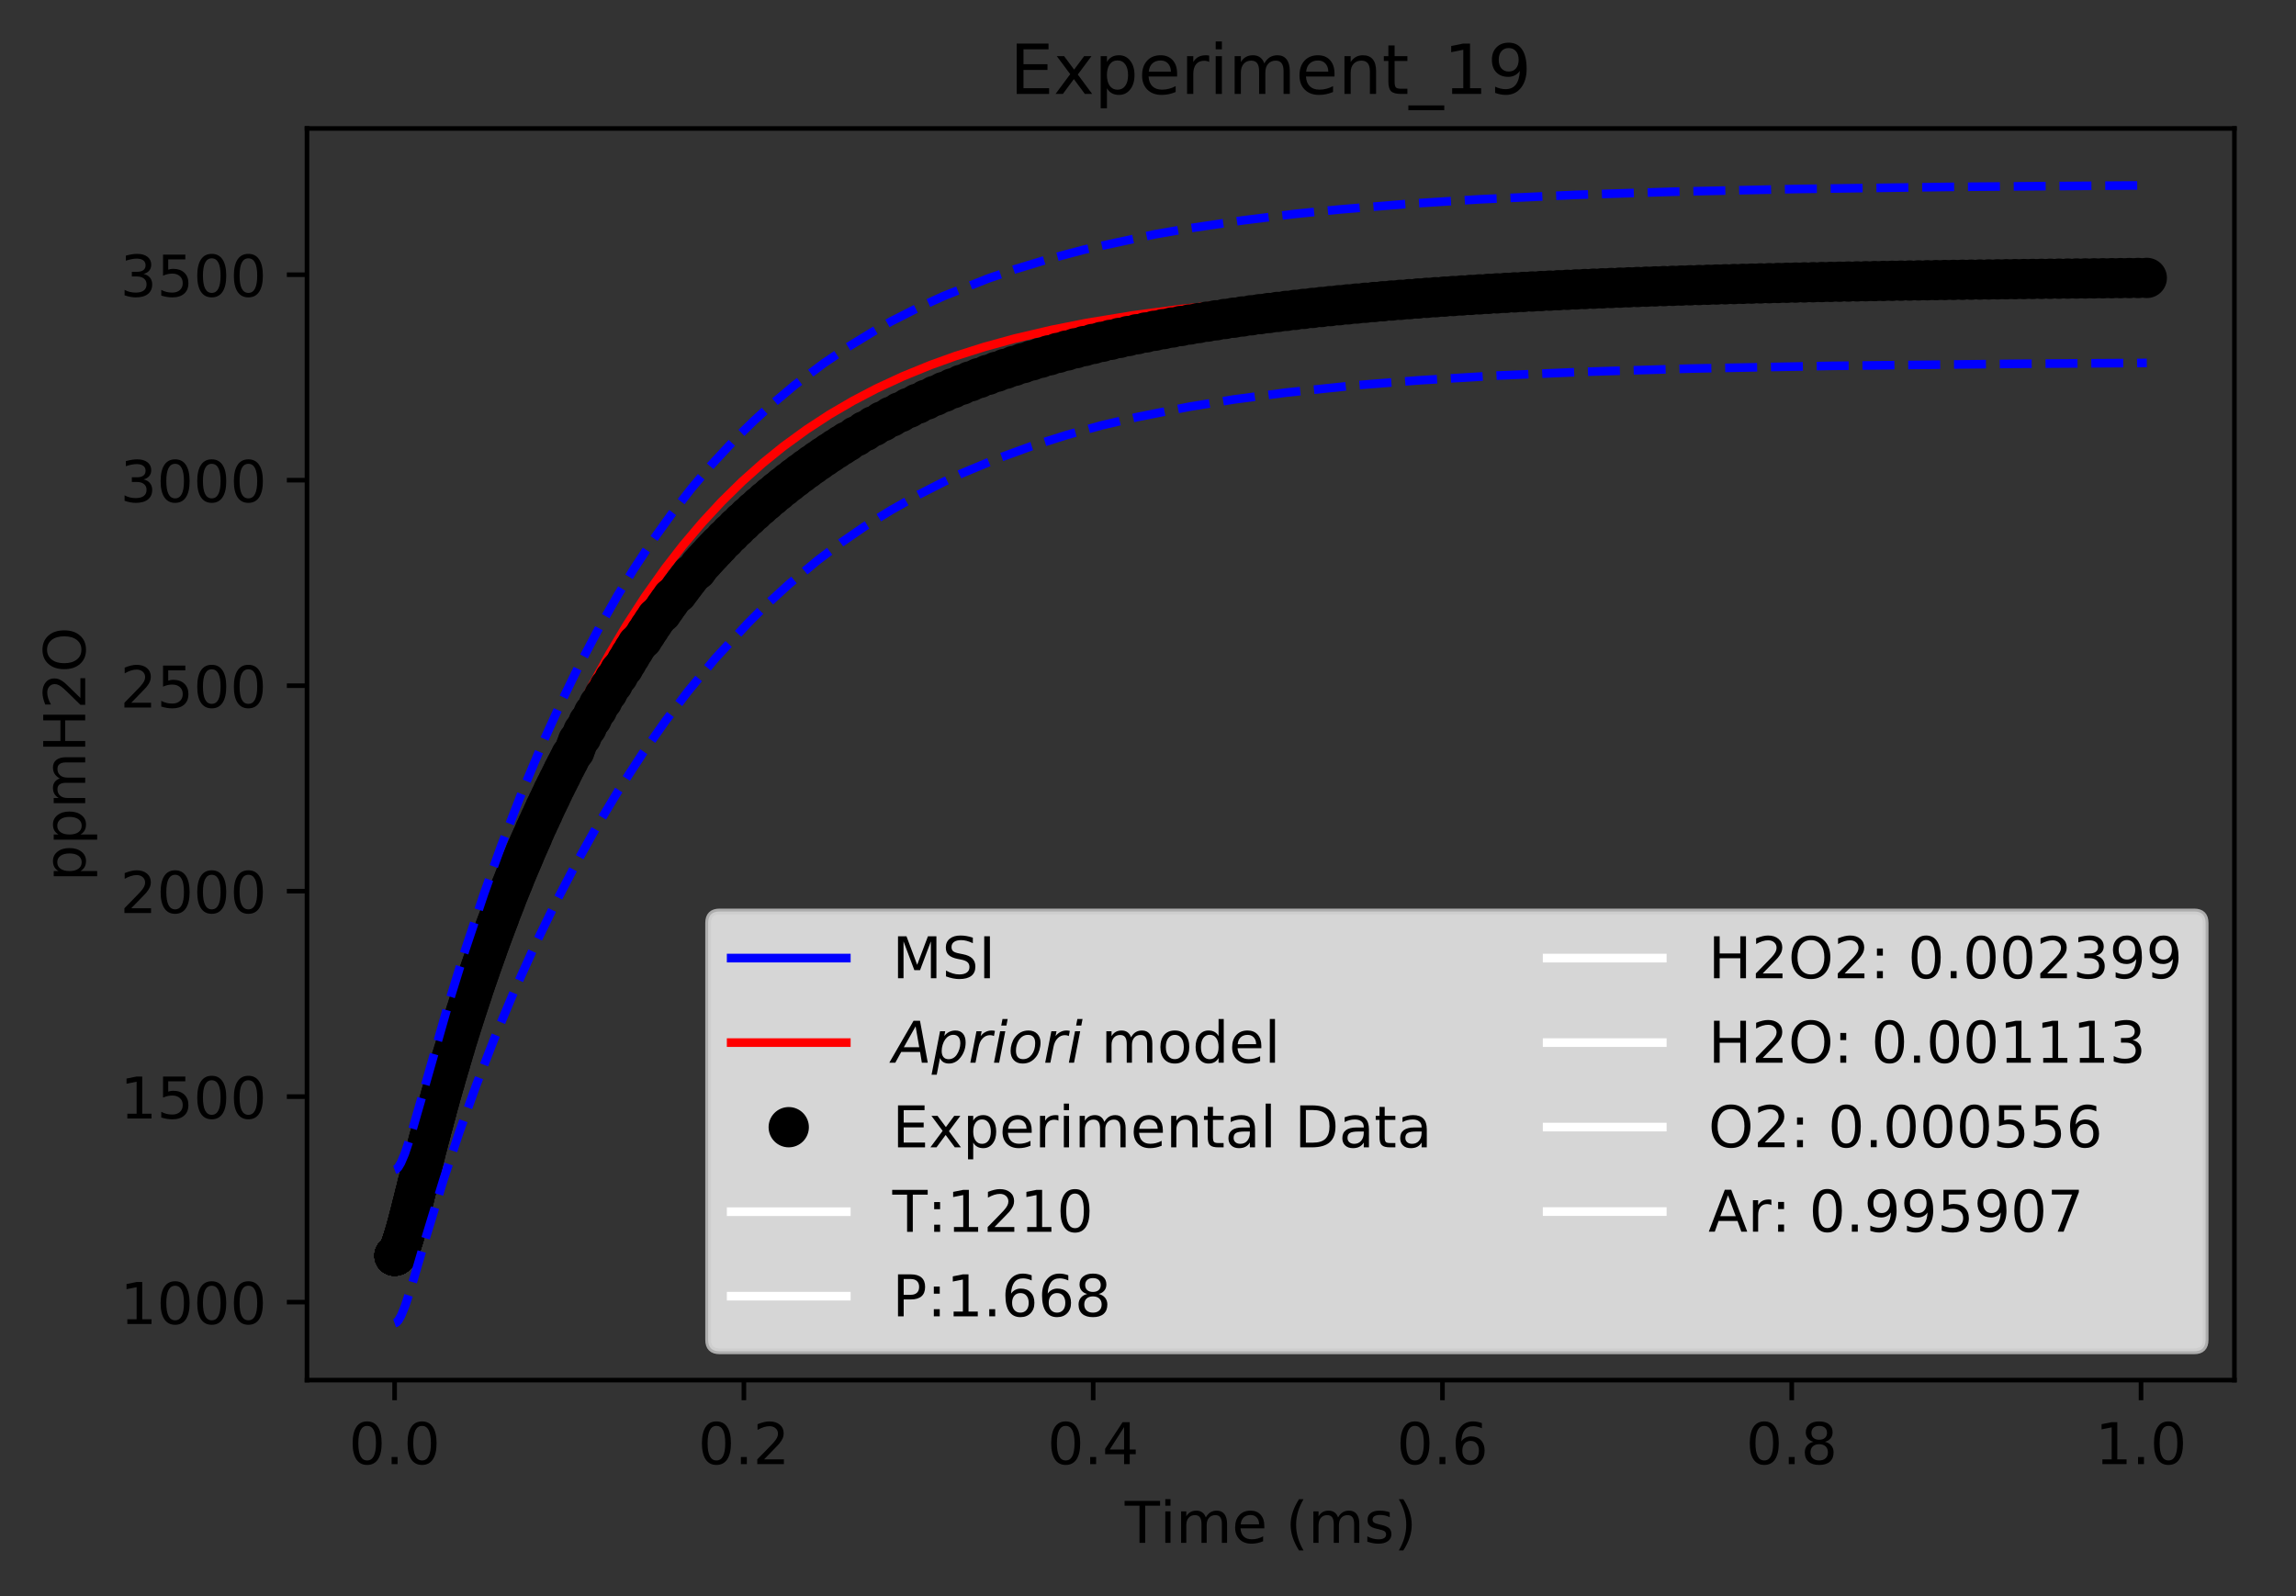 <?xml version="1.0" encoding="utf-8" standalone="no"?>
<!DOCTYPE svg PUBLIC "-//W3C//DTD SVG 1.1//EN"
  "http://www.w3.org/Graphics/SVG/1.1/DTD/svg11.dtd">
<!-- Created with matplotlib (https://matplotlib.org/) -->
<svg height="277.314pt" version="1.1" viewBox="0 0 398.828 277.314" width="398.828pt" xmlns="http://www.w3.org/2000/svg" xmlns:xlink="http://www.w3.org/1999/xlink">
 <rect x="0" y="0" width="398.828" height="277.314" fill="#333333" stroke="none"/>
 <defs>
  <style type="text/css">
*{stroke-linecap:butt;stroke-linejoin:round;}
  </style>
 </defs>
 <g id="figure_1">
  <g id="patch_1">
   <path d="M 0 277.314 
L 398.828 277.314 
L 398.828 0 
L 0 0 
z
" style="fill:none;"/>
  </g>
  <g id="axes_1">
   <g id="patch_2">
    <path d="M 53.328 239.758 
L 388.128 239.758 
L 388.128 22.318 
L 53.328 22.318 
z
" style="fill:none;"/>
   </g>
   <g id="matplotlib.axis_1">
    <g id="xtick_1">
     <g id="line2d_1">
      <defs>
       <path d="M 0 0 
L 0 3.5 
" id="m4d1969615c" style="stroke:#000000;stroke-width:0.8;"/>
      </defs>
      <g>
       <use style="stroke:#000000;stroke-width:0.8;" x="68.546" xlink:href="#m4d1969615c" y="239.758"/>
      </g>
     </g>
     <g id="text_1">
      <!-- 0.0 -->
      <defs>
       <path d="M 31.781 66.406 
Q 24.172 66.406 20.328 58.906 
Q 16.5 51.422 16.5 36.375 
Q 16.5 21.391 20.328 13.891 
Q 24.172 6.391 31.781 6.391 
Q 39.453 6.391 43.281 13.891 
Q 47.125 21.391 47.125 36.375 
Q 47.125 51.422 43.281 58.906 
Q 39.453 66.406 31.781 66.406 
z
M 31.781 74.219 
Q 44.047 74.219 50.516 64.516 
Q 56.984 54.828 56.984 36.375 
Q 56.984 17.969 50.516 8.266 
Q 44.047 -1.422 31.781 -1.422 
Q 19.531 -1.422 13.062 8.266 
Q 6.594 17.969 6.594 36.375 
Q 6.594 54.828 13.062 64.516 
Q 19.531 74.219 31.781 74.219 
z
" id="DejaVuSans-48"/>
       <path d="M 10.688 12.406 
L 21 12.406 
L 21 0 
L 10.688 0 
z
" id="DejaVuSans-46"/>
      </defs>
      <g transform="translate(60.595 254.357)scale(0.1 -0.1)">
       <use xlink:href="#DejaVuSans-48"/>
       <use x="63.623" xlink:href="#DejaVuSans-46"/>
       <use x="95.41" xlink:href="#DejaVuSans-48"/>
      </g>
     </g>
    </g>
    <g id="xtick_2">
     <g id="line2d_2">
      <g>
       <use style="stroke:#000000;stroke-width:0.8;" x="129.219" xlink:href="#m4d1969615c" y="239.758"/>
      </g>
     </g>
     <g id="text_2">
      <!-- 0.2 -->
      <defs>
       <path d="M 19.188 8.297 
L 53.609 8.297 
L 53.609 0 
L 7.328 0 
L 7.328 8.297 
Q 12.938 14.109 22.625 23.891 
Q 32.328 33.688 34.812 36.531 
Q 39.547 41.844 41.422 45.531 
Q 43.312 49.219 43.312 52.781 
Q 43.312 58.594 39.234 62.25 
Q 35.156 65.922 28.609 65.922 
Q 23.969 65.922 18.812 64.312 
Q 13.672 62.703 7.812 59.422 
L 7.812 69.391 
Q 13.766 71.781 18.938 73 
Q 24.125 74.219 28.422 74.219 
Q 39.75 74.219 46.484 68.547 
Q 53.219 62.891 53.219 53.422 
Q 53.219 48.922 51.531 44.891 
Q 49.859 40.875 45.406 35.406 
Q 44.188 33.984 37.641 27.219 
Q 31.109 20.453 19.188 8.297 
z
" id="DejaVuSans-50"/>
      </defs>
      <g transform="translate(121.267 254.357)scale(0.1 -0.1)">
       <use xlink:href="#DejaVuSans-48"/>
       <use x="63.623" xlink:href="#DejaVuSans-46"/>
       <use x="95.41" xlink:href="#DejaVuSans-50"/>
      </g>
     </g>
    </g>
    <g id="xtick_3">
     <g id="line2d_3">
      <g>
       <use style="stroke:#000000;stroke-width:0.8;" x="189.891" xlink:href="#m4d1969615c" y="239.758"/>
      </g>
     </g>
     <g id="text_3">
      <!-- 0.4 -->
      <defs>
       <path d="M 37.797 64.312 
L 12.891 25.391 
L 37.797 25.391 
z
M 35.203 72.906 
L 47.609 72.906 
L 47.609 25.391 
L 58.016 25.391 
L 58.016 17.188 
L 47.609 17.188 
L 47.609 0 
L 37.797 0 
L 37.797 17.188 
L 4.891 17.188 
L 4.891 26.703 
z
" id="DejaVuSans-52"/>
      </defs>
      <g transform="translate(181.94 254.357)scale(0.1 -0.1)">
       <use xlink:href="#DejaVuSans-48"/>
       <use x="63.623" xlink:href="#DejaVuSans-46"/>
       <use x="95.41" xlink:href="#DejaVuSans-52"/>
      </g>
     </g>
    </g>
    <g id="xtick_4">
     <g id="line2d_4">
      <g>
       <use style="stroke:#000000;stroke-width:0.8;" x="250.564" xlink:href="#m4d1969615c" y="239.758"/>
      </g>
     </g>
     <g id="text_4">
      <!-- 0.6 -->
      <defs>
       <path d="M 33.016 40.375 
Q 26.375 40.375 22.484 35.828 
Q 18.609 31.297 18.609 23.391 
Q 18.609 15.531 22.484 10.953 
Q 26.375 6.391 33.016 6.391 
Q 39.656 6.391 43.531 10.953 
Q 47.406 15.531 47.406 23.391 
Q 47.406 31.297 43.531 35.828 
Q 39.656 40.375 33.016 40.375 
z
M 52.594 71.297 
L 52.594 62.312 
Q 48.875 64.062 45.094 64.984 
Q 41.312 65.922 37.594 65.922 
Q 27.828 65.922 22.672 59.328 
Q 17.531 52.734 16.797 39.406 
Q 19.672 43.656 24.016 45.922 
Q 28.375 48.188 33.594 48.188 
Q 44.578 48.188 50.953 41.516 
Q 57.328 34.859 57.328 23.391 
Q 57.328 12.156 50.688 5.359 
Q 44.047 -1.422 33.016 -1.422 
Q 20.359 -1.422 13.672 8.266 
Q 6.984 17.969 6.984 36.375 
Q 6.984 53.656 15.188 63.938 
Q 23.391 74.219 37.203 74.219 
Q 40.922 74.219 44.703 73.484 
Q 48.484 72.75 52.594 71.297 
z
" id="DejaVuSans-54"/>
      </defs>
      <g transform="translate(242.612 254.357)scale(0.1 -0.1)">
       <use xlink:href="#DejaVuSans-48"/>
       <use x="63.623" xlink:href="#DejaVuSans-46"/>
       <use x="95.41" xlink:href="#DejaVuSans-54"/>
      </g>
     </g>
    </g>
    <g id="xtick_5">
     <g id="line2d_5">
      <g>
       <use style="stroke:#000000;stroke-width:0.8;" x="311.236" xlink:href="#m4d1969615c" y="239.758"/>
      </g>
     </g>
     <g id="text_5">
      <!-- 0.8 -->
      <defs>
       <path d="M 31.781 34.625 
Q 24.75 34.625 20.719 30.859 
Q 16.703 27.094 16.703 20.516 
Q 16.703 13.922 20.719 10.156 
Q 24.75 6.391 31.781 6.391 
Q 38.812 6.391 42.859 10.172 
Q 46.922 13.969 46.922 20.516 
Q 46.922 27.094 42.891 30.859 
Q 38.875 34.625 31.781 34.625 
z
M 21.922 38.812 
Q 15.578 40.375 12.031 44.719 
Q 8.5 49.078 8.5 55.328 
Q 8.5 64.062 14.719 69.141 
Q 20.953 74.219 31.781 74.219 
Q 42.672 74.219 48.875 69.141 
Q 55.078 64.062 55.078 55.328 
Q 55.078 49.078 51.531 44.719 
Q 48 40.375 41.703 38.812 
Q 48.828 37.156 52.797 32.312 
Q 56.781 27.484 56.781 20.516 
Q 56.781 9.906 50.312 4.234 
Q 43.844 -1.422 31.781 -1.422 
Q 19.734 -1.422 13.25 4.234 
Q 6.781 9.906 6.781 20.516 
Q 6.781 27.484 10.781 32.312 
Q 14.797 37.156 21.922 38.812 
z
M 18.312 54.391 
Q 18.312 48.734 21.844 45.562 
Q 25.391 42.391 31.781 42.391 
Q 38.141 42.391 41.719 45.562 
Q 45.312 48.734 45.312 54.391 
Q 45.312 60.062 41.719 63.234 
Q 38.141 66.406 31.781 66.406 
Q 25.391 66.406 21.844 63.234 
Q 18.312 60.062 18.312 54.391 
z
" id="DejaVuSans-56"/>
      </defs>
      <g transform="translate(303.285 254.357)scale(0.1 -0.1)">
       <use xlink:href="#DejaVuSans-48"/>
       <use x="63.623" xlink:href="#DejaVuSans-46"/>
       <use x="95.41" xlink:href="#DejaVuSans-56"/>
      </g>
     </g>
    </g>
    <g id="xtick_6">
     <g id="line2d_6">
      <g>
       <use style="stroke:#000000;stroke-width:0.8;" x="371.909" xlink:href="#m4d1969615c" y="239.758"/>
      </g>
     </g>
     <g id="text_6">
      <!-- 1.0 -->
      <defs>
       <path d="M 12.406 8.297 
L 28.516 8.297 
L 28.516 63.922 
L 10.984 60.406 
L 10.984 69.391 
L 28.422 72.906 
L 38.281 72.906 
L 38.281 8.297 
L 54.391 8.297 
L 54.391 0 
L 12.406 0 
z
" id="DejaVuSans-49"/>
      </defs>
      <g transform="translate(363.957 254.357)scale(0.1 -0.1)">
       <use xlink:href="#DejaVuSans-49"/>
       <use x="63.623" xlink:href="#DejaVuSans-46"/>
       <use x="95.41" xlink:href="#DejaVuSans-48"/>
      </g>
     </g>
    </g>
    <g id="text_7">
     <!-- Time (ms) -->
     <defs>
      <path d="M -0.297 72.906 
L 61.375 72.906 
L 61.375 64.594 
L 35.5 64.594 
L 35.5 0 
L 25.594 0 
L 25.594 64.594 
L -0.297 64.594 
z
" id="DejaVuSans-84"/>
      <path d="M 9.422 54.688 
L 18.406 54.688 
L 18.406 0 
L 9.422 0 
z
M 9.422 75.984 
L 18.406 75.984 
L 18.406 64.594 
L 9.422 64.594 
z
" id="DejaVuSans-105"/>
      <path d="M 52 44.188 
Q 55.375 50.25 60.062 53.125 
Q 64.75 56 71.094 56 
Q 79.641 56 84.281 50.016 
Q 88.922 44.047 88.922 33.016 
L 88.922 0 
L 79.891 0 
L 79.891 32.719 
Q 79.891 40.578 77.094 44.375 
Q 74.312 48.188 68.609 48.188 
Q 61.625 48.188 57.562 43.547 
Q 53.516 38.922 53.516 30.906 
L 53.516 0 
L 44.484 0 
L 44.484 32.719 
Q 44.484 40.625 41.703 44.406 
Q 38.922 48.188 33.109 48.188 
Q 26.219 48.188 22.156 43.531 
Q 18.109 38.875 18.109 30.906 
L 18.109 0 
L 9.078 0 
L 9.078 54.688 
L 18.109 54.688 
L 18.109 46.188 
Q 21.188 51.219 25.484 53.609 
Q 29.781 56 35.688 56 
Q 41.656 56 45.828 52.969 
Q 50 49.953 52 44.188 
z
" id="DejaVuSans-109"/>
      <path d="M 56.203 29.594 
L 56.203 25.203 
L 14.891 25.203 
Q 15.484 15.922 20.484 11.062 
Q 25.484 6.203 34.422 6.203 
Q 39.594 6.203 44.453 7.469 
Q 49.312 8.734 54.109 11.281 
L 54.109 2.781 
Q 49.266 0.734 44.188 -0.344 
Q 39.109 -1.422 33.891 -1.422 
Q 20.797 -1.422 13.156 6.188 
Q 5.516 13.812 5.516 26.812 
Q 5.516 40.234 12.766 48.109 
Q 20.016 56 32.328 56 
Q 43.359 56 49.781 48.891 
Q 56.203 41.797 56.203 29.594 
z
M 47.219 32.234 
Q 47.125 39.594 43.094 43.984 
Q 39.062 48.391 32.422 48.391 
Q 24.906 48.391 20.391 44.141 
Q 15.875 39.891 15.188 32.172 
z
" id="DejaVuSans-101"/>
      <path id="DejaVuSans-32"/>
      <path d="M 31 75.875 
Q 24.469 64.656 21.281 53.656 
Q 18.109 42.672 18.109 31.391 
Q 18.109 20.125 21.312 9.062 
Q 24.516 -2 31 -13.188 
L 23.188 -13.188 
Q 15.875 -1.703 12.234 9.375 
Q 8.594 20.453 8.594 31.391 
Q 8.594 42.281 12.203 53.312 
Q 15.828 64.359 23.188 75.875 
z
" id="DejaVuSans-40"/>
      <path d="M 44.281 53.078 
L 44.281 44.578 
Q 40.484 46.531 36.375 47.5 
Q 32.281 48.484 27.875 48.484 
Q 21.188 48.484 17.844 46.438 
Q 14.5 44.391 14.5 40.281 
Q 14.5 37.156 16.891 35.375 
Q 19.281 33.594 26.516 31.984 
L 29.594 31.297 
Q 39.156 29.25 43.188 25.516 
Q 47.219 21.781 47.219 15.094 
Q 47.219 7.469 41.188 3.016 
Q 35.156 -1.422 24.609 -1.422 
Q 20.219 -1.422 15.453 -0.562 
Q 10.688 0.297 5.422 2 
L 5.422 11.281 
Q 10.406 8.688 15.234 7.391 
Q 20.062 6.109 24.812 6.109 
Q 31.156 6.109 34.562 8.281 
Q 37.984 10.453 37.984 14.406 
Q 37.984 18.062 35.516 20.016 
Q 33.062 21.969 24.703 23.781 
L 21.578 24.516 
Q 13.234 26.266 9.516 29.906 
Q 5.812 33.547 5.812 39.891 
Q 5.812 47.609 11.281 51.797 
Q 16.75 56 26.812 56 
Q 31.781 56 36.172 55.266 
Q 40.578 54.547 44.281 53.078 
z
" id="DejaVuSans-115"/>
      <path d="M 8.016 75.875 
L 15.828 75.875 
Q 23.141 64.359 26.781 53.312 
Q 30.422 42.281 30.422 31.391 
Q 30.422 20.453 26.781 9.375 
Q 23.141 -1.703 15.828 -13.188 
L 8.016 -13.188 
Q 14.5 -2 17.703 9.062 
Q 20.906 20.125 20.906 31.391 
Q 20.906 42.672 17.703 53.656 
Q 14.5 64.656 8.016 75.875 
z
" id="DejaVuSans-41"/>
     </defs>
     <g transform="translate(195.375 268.035)scale(0.1 -0.1)">
      <use xlink:href="#DejaVuSans-84"/>
      <use x="61.037" xlink:href="#DejaVuSans-105"/>
      <use x="88.82" xlink:href="#DejaVuSans-109"/>
      <use x="186.232" xlink:href="#DejaVuSans-101"/>
      <use x="247.756" xlink:href="#DejaVuSans-32"/>
      <use x="279.543" xlink:href="#DejaVuSans-40"/>
      <use x="318.557" xlink:href="#DejaVuSans-109"/>
      <use x="415.969" xlink:href="#DejaVuSans-115"/>
      <use x="468.068" xlink:href="#DejaVuSans-41"/>
     </g>
    </g>
   </g>
   <g id="matplotlib.axis_2">
    <g id="ytick_1">
     <g id="line2d_7">
      <defs>
       <path d="M 0 0 
L -3.5 0 
" id="m98dc1478e4" style="stroke:#000000;stroke-width:0.8;"/>
      </defs>
      <g>
       <use style="stroke:#000000;stroke-width:0.8;" x="53.328" xlink:href="#m98dc1478e4" y="226.21"/>
      </g>
     </g>
     <g id="text_8">
      <!-- 1000 -->
      <g transform="translate(20.878 230.009)scale(0.1 -0.1)">
       <use xlink:href="#DejaVuSans-49"/>
       <use x="63.623" xlink:href="#DejaVuSans-48"/>
       <use x="127.246" xlink:href="#DejaVuSans-48"/>
       <use x="190.869" xlink:href="#DejaVuSans-48"/>
      </g>
     </g>
    </g>
    <g id="ytick_2">
     <g id="line2d_8">
      <g>
       <use style="stroke:#000000;stroke-width:0.8;" x="53.328" xlink:href="#m98dc1478e4" y="190.513"/>
      </g>
     </g>
     <g id="text_9">
      <!-- 1500 -->
      <defs>
       <path d="M 10.797 72.906 
L 49.516 72.906 
L 49.516 64.594 
L 19.828 64.594 
L 19.828 46.734 
Q 21.969 47.469 24.109 47.828 
Q 26.266 48.188 28.422 48.188 
Q 40.625 48.188 47.75 41.5 
Q 54.891 34.812 54.891 23.391 
Q 54.891 11.625 47.562 5.094 
Q 40.234 -1.422 26.906 -1.422 
Q 22.312 -1.422 17.547 -0.641 
Q 12.797 0.141 7.719 1.703 
L 7.719 11.625 
Q 12.109 9.234 16.797 8.062 
Q 21.484 6.891 26.703 6.891 
Q 35.156 6.891 40.078 11.328 
Q 45.016 15.766 45.016 23.391 
Q 45.016 31 40.078 35.438 
Q 35.156 39.891 26.703 39.891 
Q 22.75 39.891 18.812 39.016 
Q 14.891 38.141 10.797 36.281 
z
" id="DejaVuSans-53"/>
      </defs>
      <g transform="translate(20.878 194.312)scale(0.1 -0.1)">
       <use xlink:href="#DejaVuSans-49"/>
       <use x="63.623" xlink:href="#DejaVuSans-53"/>
       <use x="127.246" xlink:href="#DejaVuSans-48"/>
       <use x="190.869" xlink:href="#DejaVuSans-48"/>
      </g>
     </g>
    </g>
    <g id="ytick_3">
     <g id="line2d_9">
      <g>
       <use style="stroke:#000000;stroke-width:0.8;" x="53.328" xlink:href="#m98dc1478e4" y="154.815"/>
      </g>
     </g>
     <g id="text_10">
      <!-- 2000 -->
      <g transform="translate(20.878 158.614)scale(0.1 -0.1)">
       <use xlink:href="#DejaVuSans-50"/>
       <use x="63.623" xlink:href="#DejaVuSans-48"/>
       <use x="127.246" xlink:href="#DejaVuSans-48"/>
       <use x="190.869" xlink:href="#DejaVuSans-48"/>
      </g>
     </g>
    </g>
    <g id="ytick_4">
     <g id="line2d_10">
      <g>
       <use style="stroke:#000000;stroke-width:0.8;" x="53.328" xlink:href="#m98dc1478e4" y="119.118"/>
      </g>
     </g>
     <g id="text_11">
      <!-- 2500 -->
      <g transform="translate(20.878 122.917)scale(0.1 -0.1)">
       <use xlink:href="#DejaVuSans-50"/>
       <use x="63.623" xlink:href="#DejaVuSans-53"/>
       <use x="127.246" xlink:href="#DejaVuSans-48"/>
       <use x="190.869" xlink:href="#DejaVuSans-48"/>
      </g>
     </g>
    </g>
    <g id="ytick_5">
     <g id="line2d_11">
      <g>
       <use style="stroke:#000000;stroke-width:0.8;" x="53.328" xlink:href="#m98dc1478e4" y="83.42"/>
      </g>
     </g>
     <g id="text_12">
      <!-- 3000 -->
      <defs>
       <path d="M 40.578 39.312 
Q 47.656 37.797 51.625 33 
Q 55.609 28.219 55.609 21.188 
Q 55.609 10.406 48.188 4.484 
Q 40.766 -1.422 27.094 -1.422 
Q 22.516 -1.422 17.656 -0.516 
Q 12.797 0.391 7.625 2.203 
L 7.625 11.719 
Q 11.719 9.328 16.594 8.109 
Q 21.484 6.891 26.812 6.891 
Q 36.078 6.891 40.938 10.547 
Q 45.797 14.203 45.797 21.188 
Q 45.797 27.641 41.281 31.266 
Q 36.766 34.906 28.719 34.906 
L 20.219 34.906 
L 20.219 43.016 
L 29.109 43.016 
Q 36.375 43.016 40.234 45.922 
Q 44.094 48.828 44.094 54.297 
Q 44.094 59.906 40.109 62.906 
Q 36.141 65.922 28.719 65.922 
Q 24.656 65.922 20.016 65.031 
Q 15.375 64.156 9.812 62.312 
L 9.812 71.094 
Q 15.438 72.656 20.344 73.438 
Q 25.25 74.219 29.594 74.219 
Q 40.828 74.219 47.359 69.109 
Q 53.906 64.016 53.906 55.328 
Q 53.906 49.266 50.438 45.094 
Q 46.969 40.922 40.578 39.312 
z
" id="DejaVuSans-51"/>
      </defs>
      <g transform="translate(20.878 87.219)scale(0.1 -0.1)">
       <use xlink:href="#DejaVuSans-51"/>
       <use x="63.623" xlink:href="#DejaVuSans-48"/>
       <use x="127.246" xlink:href="#DejaVuSans-48"/>
       <use x="190.869" xlink:href="#DejaVuSans-48"/>
      </g>
     </g>
    </g>
    <g id="ytick_6">
     <g id="line2d_12">
      <g>
       <use style="stroke:#000000;stroke-width:0.8;" x="53.328" xlink:href="#m98dc1478e4" y="47.723"/>
      </g>
     </g>
     <g id="text_13">
      <!-- 3500 -->
      <g transform="translate(20.878 51.522)scale(0.1 -0.1)">
       <use xlink:href="#DejaVuSans-51"/>
       <use x="63.623" xlink:href="#DejaVuSans-53"/>
       <use x="127.246" xlink:href="#DejaVuSans-48"/>
       <use x="190.869" xlink:href="#DejaVuSans-48"/>
      </g>
     </g>
    </g>
    <g id="text_14">
     <!-- ppmH2O -->
     <defs>
      <path d="M 18.109 8.203 
L 18.109 -20.797 
L 9.078 -20.797 
L 9.078 54.688 
L 18.109 54.688 
L 18.109 46.391 
Q 20.953 51.266 25.266 53.625 
Q 29.594 56 35.594 56 
Q 45.562 56 51.781 48.094 
Q 58.016 40.188 58.016 27.297 
Q 58.016 14.406 51.781 6.484 
Q 45.562 -1.422 35.594 -1.422 
Q 29.594 -1.422 25.266 0.953 
Q 20.953 3.328 18.109 8.203 
z
M 48.688 27.297 
Q 48.688 37.203 44.609 42.844 
Q 40.531 48.484 33.406 48.484 
Q 26.266 48.484 22.188 42.844 
Q 18.109 37.203 18.109 27.297 
Q 18.109 17.391 22.188 11.75 
Q 26.266 6.109 33.406 6.109 
Q 40.531 6.109 44.609 11.75 
Q 48.688 17.391 48.688 27.297 
z
" id="DejaVuSans-112"/>
      <path d="M 9.812 72.906 
L 19.672 72.906 
L 19.672 43.016 
L 55.516 43.016 
L 55.516 72.906 
L 65.375 72.906 
L 65.375 0 
L 55.516 0 
L 55.516 34.719 
L 19.672 34.719 
L 19.672 0 
L 9.812 0 
z
" id="DejaVuSans-72"/>
      <path d="M 39.406 66.219 
Q 28.656 66.219 22.328 58.203 
Q 16.016 50.203 16.016 36.375 
Q 16.016 22.609 22.328 14.594 
Q 28.656 6.594 39.406 6.594 
Q 50.141 6.594 56.422 14.594 
Q 62.703 22.609 62.703 36.375 
Q 62.703 50.203 56.422 58.203 
Q 50.141 66.219 39.406 66.219 
z
M 39.406 74.219 
Q 54.734 74.219 63.906 63.938 
Q 73.094 53.656 73.094 36.375 
Q 73.094 19.141 63.906 8.859 
Q 54.734 -1.422 39.406 -1.422 
Q 24.031 -1.422 14.812 8.828 
Q 5.609 19.094 5.609 36.375 
Q 5.609 53.656 14.812 63.938 
Q 24.031 74.219 39.406 74.219 
z
" id="DejaVuSans-79"/>
     </defs>
     <g transform="translate(14.798 153.134)rotate(-90)scale(0.1 -0.1)">
      <use xlink:href="#DejaVuSans-112"/>
      <use x="63.477" xlink:href="#DejaVuSans-112"/>
      <use x="126.953" xlink:href="#DejaVuSans-109"/>
      <use x="224.365" xlink:href="#DejaVuSans-72"/>
      <use x="299.561" xlink:href="#DejaVuSans-50"/>
      <use x="363.184" xlink:href="#DejaVuSans-79"/>
     </g>
    </g>
   </g>
   <g id="line2d_13">
    <path clip-path="url(#p420e97f5fd)" d="M 68.546 217.653 
L 68.833 217.552 
L 69.218 217.14 
L 69.714 216.25 
L 70.457 214.385 
L 71.553 210.957 
L 74.134 201.907 
L 77.277 191.23 
L 80.257 181.915 
L 83.3 173.117 
L 86.615 164.24 
L 90.102 155.591 
L 93.59 147.578 
L 97.078 140.145 
L 100.566 133.246 
L 103.778 127.332 
L 107.325 121.256 
L 110.873 115.628 
L 114.347 110.52 
L 117.735 105.899 
L 121.557 101.083 
L 124.901 97.191 
L 128.305 93.516 
L 132.297 89.548 
L 136.456 85.777 
L 139.783 83.006 
L 144.177 79.654 
L 148.571 76.622 
L 152.966 73.881 
L 157.36 71.404 
L 162.743 68.691 
L 167.912 66.386 
L 172.735 64.471 
L 178.039 62.597 
L 184.05 60.733 
L 190.061 59.112 
L 197.277 57.441 
L 204.493 56.026 
L 211.709 54.827 
L 221.33 53.507 
L 230.951 52.446 
L 240.572 51.593 
L 252.599 50.755 
L 267.031 50.002 
L 283.868 49.377 
L 303.11 48.888 
L 329.568 48.465 
L 365.648 48.146 
L 372.863 48.104 
L 372.863 48.104 
" style="fill:none;stroke:#0000ff;stroke-linecap:square;stroke-width:1.5;"/>
   </g>
   <g id="line2d_14">
    <path clip-path="url(#p420e97f5fd)" d="M 68.546 218.14 
L 68.89 218.034 
L 69.297 217.657 
L 69.78 216.909 
L 70.439 215.456 
L 71.295 212.995 
L 72.45 208.98 
L 74.451 201.083 
L 78.909 183.379 
L 81.618 173.611 
L 84.41 164.392 
L 87.129 156.142 
L 89.896 148.397 
L 93.026 140.333 
L 96.157 132.935 
L 99.361 125.988 
L 102.587 119.572 
L 105.861 113.605 
L 108.833 108.622 
L 112.038 103.675 
L 115.545 98.73 
L 118.598 94.788 
L 122 90.764 
L 125.314 87.184 
L 128.896 83.661 
L 132.478 80.466 
L 136.06 77.568 
L 140.098 74.626 
L 144.135 71.991 
L 148.172 69.634 
L 152.209 67.523 
L 156.826 65.38 
L 161.66 63.409 
L 165.875 61.891 
L 171.028 60.258 
L 176.182 58.839 
L 182.624 57.324 
L 188.701 56.118 
L 196.804 54.788 
L 204.907 53.717 
L 213.009 52.853 
L 223.138 52 
L 235.292 51.23 
L 249.472 50.581 
L 266.872 50.034 
L 287.885 49.602 
L 317.377 49.235 
L 359.772 48.947 
L 372.674 48.889 
L 372.674 48.889 
" style="fill:none;stroke:#ff0000;stroke-linecap:square;stroke-width:1.5;"/>
   </g>
   <g id="line2d_15">
    <defs>
     <path d="M 0 3 
C 0.796 3 1.559 2.684 2.121 2.121 
C 2.684 1.559 3 0.796 3 0 
C 3 -0.796 2.684 -1.559 2.121 -2.121 
C 1.559 -2.684 0.796 -3 0 -3 
C -0.796 -3 -1.559 -2.684 -2.121 -2.121 
C -2.684 -1.559 -3 -0.796 -3 0 
C -3 0.796 -2.684 1.559 -2.121 2.121 
C -1.559 2.684 -0.796 3 0 3 
z
" id="m267ed9f228" style="stroke:#000000;"/>
    </defs>
    <g clip-path="url(#p420e97f5fd)">
     <use style="stroke:#000000;" x="68.546" xlink:href="#m267ed9f228" y="218.14"/>
     <use style="stroke:#000000;" x="68.546" xlink:href="#m267ed9f228" y="218.14"/>
     <use style="stroke:#000000;" x="68.546" xlink:href="#m267ed9f228" y="218.14"/>
     <use style="stroke:#000000;" x="68.546" xlink:href="#m267ed9f228" y="218.14"/>
     <use style="stroke:#000000;" x="68.546" xlink:href="#m267ed9f228" y="218.14"/>
     <use style="stroke:#000000;" x="68.546" xlink:href="#m267ed9f228" y="218.14"/>
     <use style="stroke:#000000;" x="68.546" xlink:href="#m267ed9f228" y="218.14"/>
     <use style="stroke:#000000;" x="68.546" xlink:href="#m267ed9f228" y="218.14"/>
     <use style="stroke:#000000;" x="68.547" xlink:href="#m267ed9f228" y="218.14"/>
     <use style="stroke:#000000;" x="68.547" xlink:href="#m267ed9f228" y="218.14"/>
     <use style="stroke:#000000;" x="68.547" xlink:href="#m267ed9f228" y="218.14"/>
     <use style="stroke:#000000;" x="68.548" xlink:href="#m267ed9f228" y="218.14"/>
     <use style="stroke:#000000;" x="68.548" xlink:href="#m267ed9f228" y="218.14"/>
     <use style="stroke:#000000;" x="68.549" xlink:href="#m267ed9f228" y="218.14"/>
     <use style="stroke:#000000;" x="68.549" xlink:href="#m267ed9f228" y="218.14"/>
     <use style="stroke:#000000;" x="68.55" xlink:href="#m267ed9f228" y="218.14"/>
     <use style="stroke:#000000;" x="68.551" xlink:href="#m267ed9f228" y="218.14"/>
     <use style="stroke:#000000;" x="68.551" xlink:href="#m267ed9f228" y="218.14"/>
     <use style="stroke:#000000;" x="68.552" xlink:href="#m267ed9f228" y="218.14"/>
     <use style="stroke:#000000;" x="68.553" xlink:href="#m267ed9f228" y="218.14"/>
     <use style="stroke:#000000;" x="68.555" xlink:href="#m267ed9f228" y="218.14"/>
     <use style="stroke:#000000;" x="68.556" xlink:href="#m267ed9f228" y="218.14"/>
     <use style="stroke:#000000;" x="68.558" xlink:href="#m267ed9f228" y="218.14"/>
     <use style="stroke:#000000;" x="68.563" xlink:href="#m267ed9f228" y="218.14"/>
     <use style="stroke:#000000;" x="68.567" xlink:href="#m267ed9f228" y="218.14"/>
     <use style="stroke:#000000;" x="68.572" xlink:href="#m267ed9f228" y="218.14"/>
     <use style="stroke:#000000;" x="68.576" xlink:href="#m267ed9f228" y="218.139"/>
     <use style="stroke:#000000;" x="68.581" xlink:href="#m267ed9f228" y="218.138"/>
     <use style="stroke:#000000;" x="68.586" xlink:href="#m267ed9f228" y="218.137"/>
     <use style="stroke:#000000;" x="68.591" xlink:href="#m267ed9f228" y="218.137"/>
     <use style="stroke:#000000;" x="68.596" xlink:href="#m267ed9f228" y="218.136"/>
     <use style="stroke:#000000;" x="68.602" xlink:href="#m267ed9f228" y="218.135"/>
     <use style="stroke:#000000;" x="68.607" xlink:href="#m267ed9f228" y="218.133"/>
     <use style="stroke:#000000;" x="68.613" xlink:href="#m267ed9f228" y="218.132"/>
     <use style="stroke:#000000;" x="68.622" xlink:href="#m267ed9f228" y="218.13"/>
     <use style="stroke:#000000;" x="68.638" xlink:href="#m267ed9f228" y="218.125"/>
     <use style="stroke:#000000;" x="68.655" xlink:href="#m267ed9f228" y="218.118"/>
     <use style="stroke:#000000;" x="68.671" xlink:href="#m267ed9f228" y="218.111"/>
     <use style="stroke:#000000;" x="68.687" xlink:href="#m267ed9f228" y="218.103"/>
     <use style="stroke:#000000;" x="68.703" xlink:href="#m267ed9f228" y="218.095"/>
     <use style="stroke:#000000;" x="68.72" xlink:href="#m267ed9f228" y="218.085"/>
     <use style="stroke:#000000;" x="68.736" xlink:href="#m267ed9f228" y="218.074"/>
     <use style="stroke:#000000;" x="68.752" xlink:href="#m267ed9f228" y="218.062"/>
     <use style="stroke:#000000;" x="68.769" xlink:href="#m267ed9f228" y="218.05"/>
     <use style="stroke:#000000;" x="68.793" xlink:href="#m267ed9f228" y="218.029"/>
     <use style="stroke:#000000;" x="68.818" xlink:href="#m267ed9f228" y="218.007"/>
     <use style="stroke:#000000;" x="68.842" xlink:href="#m267ed9f228" y="217.983"/>
     <use style="stroke:#000000;" x="68.868" xlink:href="#m267ed9f228" y="217.957"/>
     <use style="stroke:#000000;" x="68.892" xlink:href="#m267ed9f228" y="217.93"/>
     <use style="stroke:#000000;" x="68.916" xlink:href="#m267ed9f228" y="217.9"/>
     <use style="stroke:#000000;" x="68.953" xlink:href="#m267ed9f228" y="217.851"/>
     <use style="stroke:#000000;" x="68.992" xlink:href="#m267ed9f228" y="217.798"/>
     <use style="stroke:#000000;" x="69.029" xlink:href="#m267ed9f228" y="217.742"/>
     <use style="stroke:#000000;" x="69.068" xlink:href="#m267ed9f228" y="217.682"/>
     <use style="stroke:#000000;" x="69.104" xlink:href="#m267ed9f228" y="217.618"/>
     <use style="stroke:#000000;" x="69.141" xlink:href="#m267ed9f228" y="217.552"/>
     <use style="stroke:#000000;" x="69.18" xlink:href="#m267ed9f228" y="217.481"/>
     <use style="stroke:#000000;" x="69.217" xlink:href="#m267ed9f228" y="217.408"/>
     <use style="stroke:#000000;" x="69.256" xlink:href="#m267ed9f228" y="217.331"/>
     <use style="stroke:#000000;" x="69.293" xlink:href="#m267ed9f228" y="217.252"/>
     <use style="stroke:#000000;" x="69.332" xlink:href="#m267ed9f228" y="217.17"/>
     <use style="stroke:#000000;" x="69.368" xlink:href="#m267ed9f228" y="217.084"/>
     <use style="stroke:#000000;" x="69.408" xlink:href="#m267ed9f228" y="216.997"/>
     <use style="stroke:#000000;" x="69.444" xlink:href="#m267ed9f228" y="216.907"/>
     <use style="stroke:#000000;" x="69.481" xlink:href="#m267ed9f228" y="216.814"/>
     <use style="stroke:#000000;" x="69.52" xlink:href="#m267ed9f228" y="216.719"/>
     <use style="stroke:#000000;" x="69.557" xlink:href="#m267ed9f228" y="216.621"/>
     <use style="stroke:#000000;" x="69.596" xlink:href="#m267ed9f228" y="216.521"/>
     <use style="stroke:#000000;" x="69.632" xlink:href="#m267ed9f228" y="216.419"/>
     <use style="stroke:#000000;" x="69.672" xlink:href="#m267ed9f228" y="216.315"/>
     <use style="stroke:#000000;" x="69.708" xlink:href="#m267ed9f228" y="216.209"/>
     <use style="stroke:#000000;" x="69.748" xlink:href="#m267ed9f228" y="216.101"/>
     <use style="stroke:#000000;" x="69.784" xlink:href="#m267ed9f228" y="215.991"/>
     <use style="stroke:#000000;" x="69.82" xlink:href="#m267ed9f228" y="215.879"/>
     <use style="stroke:#000000;" x="69.86" xlink:href="#m267ed9f228" y="215.766"/>
     <use style="stroke:#000000;" x="69.896" xlink:href="#m267ed9f228" y="215.651"/>
     <use style="stroke:#000000;" x="69.936" xlink:href="#m267ed9f228" y="215.534"/>
     <use style="stroke:#000000;" x="69.972" xlink:href="#m267ed9f228" y="215.415"/>
     <use style="stroke:#000000;" x="70.012" xlink:href="#m267ed9f228" y="215.295"/>
     <use style="stroke:#000000;" x="70.048" xlink:href="#m267ed9f228" y="215.174"/>
     <use style="stroke:#000000;" x="70.087" xlink:href="#m267ed9f228" y="215.051"/>
     <use style="stroke:#000000;" x="70.124" xlink:href="#m267ed9f228" y="214.928"/>
     <use style="stroke:#000000;" x="70.163" xlink:href="#m267ed9f228" y="214.802"/>
     <use style="stroke:#000000;" x="70.2" xlink:href="#m267ed9f228" y="214.676"/>
     <use style="stroke:#000000;" x="70.236" xlink:href="#m267ed9f228" y="214.548"/>
     <use style="stroke:#000000;" x="70.275" xlink:href="#m267ed9f228" y="214.419"/>
     <use style="stroke:#000000;" x="70.312" xlink:href="#m267ed9f228" y="214.289"/>
     <use style="stroke:#000000;" x="70.37" xlink:href="#m267ed9f228" y="214.091"/>
     <use style="stroke:#000000;" x="70.427" xlink:href="#m267ed9f228" y="213.89"/>
     <use style="stroke:#000000;" x="70.485" xlink:href="#m267ed9f228" y="213.688"/>
     <use style="stroke:#000000;" x="70.539" xlink:href="#m267ed9f228" y="213.483"/>
     <use style="stroke:#000000;" x="70.597" xlink:href="#m267ed9f228" y="213.277"/>
     <use style="stroke:#000000;" x="70.655" xlink:href="#m267ed9f228" y="213.069"/>
     <use style="stroke:#000000;" x="70.712" xlink:href="#m267ed9f228" y="212.859"/>
     <use style="stroke:#000000;" x="70.767" xlink:href="#m267ed9f228" y="212.648"/>
     <use style="stroke:#000000;" x="70.825" xlink:href="#m267ed9f228" y="212.435"/>
     <use style="stroke:#000000;" x="70.882" xlink:href="#m267ed9f228" y="212.221"/>
     <use style="stroke:#000000;" x="70.94" xlink:href="#m267ed9f228" y="212.005"/>
     <use style="stroke:#000000;" x="70.994" xlink:href="#m267ed9f228" y="211.789"/>
     <use style="stroke:#000000;" x="71.052" xlink:href="#m267ed9f228" y="211.571"/>
     <use style="stroke:#000000;" x="71.11" xlink:href="#m267ed9f228" y="211.353"/>
     <use style="stroke:#000000;" x="71.167" xlink:href="#m267ed9f228" y="211.133"/>
     <use style="stroke:#000000;" x="71.222" xlink:href="#m267ed9f228" y="210.912"/>
     <use style="stroke:#000000;" x="71.28" xlink:href="#m267ed9f228" y="210.691"/>
     <use style="stroke:#000000;" x="71.337" xlink:href="#m267ed9f228" y="210.469"/>
     <use style="stroke:#000000;" x="71.395" xlink:href="#m267ed9f228" y="210.245"/>
     <use style="stroke:#000000;" x="71.449" xlink:href="#m267ed9f228" y="210.022"/>
     <use style="stroke:#000000;" x="71.507" xlink:href="#m267ed9f228" y="209.799"/>
     <use style="stroke:#000000;" x="71.565" xlink:href="#m267ed9f228" y="209.574"/>
     <use style="stroke:#000000;" x="71.61" xlink:href="#m267ed9f228" y="209.349"/>
     <use style="stroke:#000000;" x="71.671" xlink:href="#m267ed9f228" y="209.123"/>
     <use style="stroke:#000000;" x="71.732" xlink:href="#m267ed9f228" y="208.898"/>
     <use style="stroke:#000000;" x="71.792" xlink:href="#m267ed9f228" y="208.671"/>
     <use style="stroke:#000000;" x="71.853" xlink:href="#m267ed9f228" y="208.445"/>
     <use style="stroke:#000000;" x="71.914" xlink:href="#m267ed9f228" y="208.218"/>
     <use style="stroke:#000000;" x="71.974" xlink:href="#m267ed9f228" y="207.992"/>
     <use style="stroke:#000000;" x="72.005" xlink:href="#m267ed9f228" y="207.764"/>
     <use style="stroke:#000000;" x="72.065" xlink:href="#m267ed9f228" y="207.537"/>
     <use style="stroke:#000000;" x="72.126" xlink:href="#m267ed9f228" y="207.31"/>
     <use style="stroke:#000000;" x="72.187" xlink:href="#m267ed9f228" y="207.082"/>
     <use style="stroke:#000000;" x="72.247" xlink:href="#m267ed9f228" y="206.855"/>
     <use style="stroke:#000000;" x="72.308" xlink:href="#m267ed9f228" y="206.627"/>
     <use style="stroke:#000000;" x="72.369" xlink:href="#m267ed9f228" y="206.399"/>
     <use style="stroke:#000000;" x="72.429" xlink:href="#m267ed9f228" y="206.172"/>
     <use style="stroke:#000000;" x="72.46" xlink:href="#m267ed9f228" y="205.945"/>
     <use style="stroke:#000000;" x="72.52" xlink:href="#m267ed9f228" y="205.718"/>
     <use style="stroke:#000000;" x="72.581" xlink:href="#m267ed9f228" y="205.49"/>
     <use style="stroke:#000000;" x="72.672" xlink:href="#m267ed9f228" y="205.149"/>
     <use style="stroke:#000000;" x="72.763" xlink:href="#m267ed9f228" y="204.807"/>
     <use style="stroke:#000000;" x="72.854" xlink:href="#m267ed9f228" y="204.466"/>
     <use style="stroke:#000000;" x="72.945" xlink:href="#m267ed9f228" y="204.125"/>
     <use style="stroke:#000000;" x="73.006" xlink:href="#m267ed9f228" y="203.785"/>
     <use style="stroke:#000000;" x="73.097" xlink:href="#m267ed9f228" y="203.445"/>
     <use style="stroke:#000000;" x="73.188" xlink:href="#m267ed9f228" y="203.106"/>
     <use style="stroke:#000000;" x="73.279" xlink:href="#m267ed9f228" y="202.768"/>
     <use style="stroke:#000000;" x="73.37" xlink:href="#m267ed9f228" y="202.429"/>
     <use style="stroke:#000000;" x="73.43" xlink:href="#m267ed9f228" y="202.092"/>
     <use style="stroke:#000000;" x="73.521" xlink:href="#m267ed9f228" y="201.755"/>
     <use style="stroke:#000000;" x="73.612" xlink:href="#m267ed9f228" y="201.42"/>
     <use style="stroke:#000000;" x="73.703" xlink:href="#m267ed9f228" y="201.084"/>
     <use style="stroke:#000000;" x="73.794" xlink:href="#m267ed9f228" y="200.75"/>
     <use style="stroke:#000000;" x="73.885" xlink:href="#m267ed9f228" y="200.417"/>
     <use style="stroke:#000000;" x="73.946" xlink:href="#m267ed9f228" y="200.083"/>
     <use style="stroke:#000000;" x="74.037" xlink:href="#m267ed9f228" y="199.751"/>
     <use style="stroke:#000000;" x="74.128" xlink:href="#m267ed9f228" y="199.42"/>
     <use style="stroke:#000000;" x="74.219" xlink:href="#m267ed9f228" y="199.09"/>
     <use style="stroke:#000000;" x="74.31" xlink:href="#m267ed9f228" y="198.76"/>
     <use style="stroke:#000000;" x="74.371" xlink:href="#m267ed9f228" y="198.432"/>
     <use style="stroke:#000000;" x="74.462" xlink:href="#m267ed9f228" y="198.104"/>
     <use style="stroke:#000000;" x="74.553" xlink:href="#m267ed9f228" y="197.777"/>
     <use style="stroke:#000000;" x="74.644" xlink:href="#m267ed9f228" y="197.451"/>
     <use style="stroke:#000000;" x="74.735" xlink:href="#m267ed9f228" y="197.125"/>
     <use style="stroke:#000000;" x="74.826" xlink:href="#m267ed9f228" y="196.801"/>
     <use style="stroke:#000000;" x="74.887" xlink:href="#m267ed9f228" y="196.478"/>
     <use style="stroke:#000000;" x="74.978" xlink:href="#m267ed9f228" y="196.155"/>
     <use style="stroke:#000000;" x="75.069" xlink:href="#m267ed9f228" y="195.834"/>
     <use style="stroke:#000000;" x="75.16" xlink:href="#m267ed9f228" y="195.513"/>
     <use style="stroke:#000000;" x="75.251" xlink:href="#m267ed9f228" y="195.193"/>
     <use style="stroke:#000000;" x="75.342" xlink:href="#m267ed9f228" y="194.874"/>
     <use style="stroke:#000000;" x="75.402" xlink:href="#m267ed9f228" y="194.556"/>
     <use style="stroke:#000000;" x="75.493" xlink:href="#m267ed9f228" y="194.239"/>
     <use style="stroke:#000000;" x="75.584" xlink:href="#m267ed9f228" y="193.922"/>
     <use style="stroke:#000000;" x="75.675" xlink:href="#m267ed9f228" y="193.608"/>
     <use style="stroke:#000000;" x="75.766" xlink:href="#m267ed9f228" y="193.293"/>
     <use style="stroke:#000000;" x="75.827" xlink:href="#m267ed9f228" y="192.979"/>
     <use style="stroke:#000000;" x="75.918" xlink:href="#m267ed9f228" y="192.667"/>
     <use style="stroke:#000000;" x="76.009" xlink:href="#m267ed9f228" y="192.355"/>
     <use style="stroke:#000000;" x="76.13" xlink:href="#m267ed9f228" y="191.885"/>
     <use style="stroke:#000000;" x="76.282" xlink:href="#m267ed9f228" y="191.416"/>
     <use style="stroke:#000000;" x="76.403" xlink:href="#m267ed9f228" y="190.95"/>
     <use style="stroke:#000000;" x="76.525" xlink:href="#m267ed9f228" y="190.485"/>
     <use style="stroke:#000000;" x="76.646" xlink:href="#m267ed9f228" y="190.022"/>
     <use style="stroke:#000000;" x="76.798" xlink:href="#m267ed9f228" y="189.562"/>
     <use style="stroke:#000000;" x="76.919" xlink:href="#m267ed9f228" y="189.103"/>
     <use style="stroke:#000000;" x="77.04" xlink:href="#m267ed9f228" y="188.646"/>
     <use style="stroke:#000000;" x="77.192" xlink:href="#m267ed9f228" y="188.192"/>
     <use style="stroke:#000000;" x="77.313" xlink:href="#m267ed9f228" y="187.739"/>
     <use style="stroke:#000000;" x="77.435" xlink:href="#m267ed9f228" y="187.288"/>
     <use style="stroke:#000000;" x="77.556" xlink:href="#m267ed9f228" y="186.839"/>
     <use style="stroke:#000000;" x="77.708" xlink:href="#m267ed9f228" y="186.392"/>
     <use style="stroke:#000000;" x="77.829" xlink:href="#m267ed9f228" y="185.948"/>
     <use style="stroke:#000000;" x="77.951" xlink:href="#m267ed9f228" y="185.504"/>
     <use style="stroke:#000000;" x="78.102" xlink:href="#m267ed9f228" y="185.063"/>
     <use style="stroke:#000000;" x="78.224" xlink:href="#m267ed9f228" y="184.624"/>
     <use style="stroke:#000000;" x="78.345" xlink:href="#m267ed9f228" y="184.186"/>
     <use style="stroke:#000000;" x="78.466" xlink:href="#m267ed9f228" y="183.751"/>
     <use style="stroke:#000000;" x="78.618" xlink:href="#m267ed9f228" y="183.317"/>
     <use style="stroke:#000000;" x="78.8" xlink:href="#m267ed9f228" y="182.664"/>
     <use style="stroke:#000000;" x="79.012" xlink:href="#m267ed9f228" y="182.016"/>
     <use style="stroke:#000000;" x="79.194" xlink:href="#m267ed9f228" y="181.371"/>
     <use style="stroke:#000000;" x="79.376" xlink:href="#m267ed9f228" y="180.731"/>
     <use style="stroke:#000000;" x="79.589" xlink:href="#m267ed9f228" y="180.095"/>
     <use style="stroke:#000000;" x="79.771" xlink:href="#m267ed9f228" y="179.462"/>
     <use style="stroke:#000000;" x="79.983" xlink:href="#m267ed9f228" y="178.834"/>
     <use style="stroke:#000000;" x="80.165" xlink:href="#m267ed9f228" y="178.209"/>
     <use style="stroke:#000000;" x="80.377" xlink:href="#m267ed9f228" y="177.588"/>
     <use style="stroke:#000000;" x="80.559" xlink:href="#m267ed9f228" y="176.97"/>
     <use style="stroke:#000000;" x="80.772" xlink:href="#m267ed9f228" y="176.357"/>
     <use style="stroke:#000000;" x="80.954" xlink:href="#m267ed9f228" y="175.747"/>
     <use style="stroke:#000000;" x="81.166" xlink:href="#m267ed9f228" y="175.141"/>
     <use style="stroke:#000000;" x="81.348" xlink:href="#m267ed9f228" y="174.538"/>
     <use style="stroke:#000000;" x="81.561" xlink:href="#m267ed9f228" y="173.939"/>
     <use style="stroke:#000000;" x="81.743" xlink:href="#m267ed9f228" y="173.344"/>
     <use style="stroke:#000000;" x="81.955" xlink:href="#m267ed9f228" y="172.751"/>
     <use style="stroke:#000000;" x="82.137" xlink:href="#m267ed9f228" y="172.163"/>
     <use style="stroke:#000000;" x="82.319" xlink:href="#m267ed9f228" y="171.577"/>
     <use style="stroke:#000000;" x="82.531" xlink:href="#m267ed9f228" y="170.995"/>
     <use style="stroke:#000000;" x="82.713" xlink:href="#m267ed9f228" y="170.416"/>
     <use style="stroke:#000000;" x="82.926" xlink:href="#m267ed9f228" y="169.842"/>
     <use style="stroke:#000000;" x="83.108" xlink:href="#m267ed9f228" y="169.269"/>
     <use style="stroke:#000000;" x="83.32" xlink:href="#m267ed9f228" y="168.701"/>
     <use style="stroke:#000000;" x="83.502" xlink:href="#m267ed9f228" y="168.135"/>
     <use style="stroke:#000000;" x="83.714" xlink:href="#m267ed9f228" y="167.573"/>
     <use style="stroke:#000000;" x="83.896" xlink:href="#m267ed9f228" y="167.013"/>
     <use style="stroke:#000000;" x="84.109" xlink:href="#m267ed9f228" y="166.457"/>
     <use style="stroke:#000000;" x="84.291" xlink:href="#m267ed9f228" y="165.904"/>
     <use style="stroke:#000000;" x="84.503" xlink:href="#m267ed9f228" y="165.354"/>
     <use style="stroke:#000000;" x="84.685" xlink:href="#m267ed9f228" y="164.807"/>
     <use style="stroke:#000000;" x="84.867" xlink:href="#m267ed9f228" y="164.263"/>
     <use style="stroke:#000000;" x="85.08" xlink:href="#m267ed9f228" y="163.722"/>
     <use style="stroke:#000000;" x="85.262" xlink:href="#m267ed9f228" y="163.184"/>
     <use style="stroke:#000000;" x="85.474" xlink:href="#m267ed9f228" y="162.649"/>
     <use style="stroke:#000000;" x="85.656" xlink:href="#m267ed9f228" y="162.117"/>
     <use style="stroke:#000000;" x="85.868" xlink:href="#m267ed9f228" y="161.588"/>
     <use style="stroke:#000000;" x="86.05" xlink:href="#m267ed9f228" y="161.061"/>
     <use style="stroke:#000000;" x="86.263" xlink:href="#m267ed9f228" y="160.537"/>
     <use style="stroke:#000000;" x="86.445" xlink:href="#m267ed9f228" y="160.017"/>
     <use style="stroke:#000000;" x="86.657" xlink:href="#m267ed9f228" y="159.499"/>
     <use style="stroke:#000000;" x="86.839" xlink:href="#m267ed9f228" y="158.983"/>
     <use style="stroke:#000000;" x="87.142" xlink:href="#m267ed9f228" y="158.206"/>
     <use style="stroke:#000000;" x="87.446" xlink:href="#m267ed9f228" y="157.435"/>
     <use style="stroke:#000000;" x="87.749" xlink:href="#m267ed9f228" y="156.671"/>
     <use style="stroke:#000000;" x="88.022" xlink:href="#m267ed9f228" y="155.912"/>
     <use style="stroke:#000000;" x="88.326" xlink:href="#m267ed9f228" y="155.159"/>
     <use style="stroke:#000000;" x="88.629" xlink:href="#m267ed9f228" y="154.412"/>
     <use style="stroke:#000000;" x="88.932" xlink:href="#m267ed9f228" y="153.672"/>
     <use style="stroke:#000000;" x="89.236" xlink:href="#m267ed9f228" y="152.937"/>
     <use style="stroke:#000000;" x="89.509" xlink:href="#m267ed9f228" y="152.207"/>
     <use style="stroke:#000000;" x="89.812" xlink:href="#m267ed9f228" y="151.484"/>
     <use style="stroke:#000000;" x="90.115" xlink:href="#m267ed9f228" y="150.766"/>
     <use style="stroke:#000000;" x="90.419" xlink:href="#m267ed9f228" y="150.053"/>
     <use style="stroke:#000000;" x="90.722" xlink:href="#m267ed9f228" y="149.346"/>
     <use style="stroke:#000000;" x="91.025" xlink:href="#m267ed9f228" y="148.644"/>
     <use style="stroke:#000000;" x="91.298" xlink:href="#m267ed9f228" y="147.948"/>
     <use style="stroke:#000000;" x="91.602" xlink:href="#m267ed9f228" y="147.258"/>
     <use style="stroke:#000000;" x="91.905" xlink:href="#m267ed9f228" y="146.573"/>
     <use style="stroke:#000000;" x="92.209" xlink:href="#m267ed9f228" y="145.892"/>
     <use style="stroke:#000000;" x="92.512" xlink:href="#m267ed9f228" y="145.217"/>
     <use style="stroke:#000000;" x="92.937" xlink:href="#m267ed9f228" y="144.213"/>
     <use style="stroke:#000000;" x="93.392" xlink:href="#m267ed9f228" y="143.221"/>
     <use style="stroke:#000000;" x="93.847" xlink:href="#m267ed9f228" y="142.239"/>
     <use style="stroke:#000000;" x="94.302" xlink:href="#m267ed9f228" y="141.269"/>
     <use style="stroke:#000000;" x="94.726" xlink:href="#m267ed9f228" y="140.309"/>
     <use style="stroke:#000000;" x="95.182" xlink:href="#m267ed9f228" y="139.36"/>
     <use style="stroke:#000000;" x="95.637" xlink:href="#m267ed9f228" y="138.422"/>
     <use style="stroke:#000000;" x="96.061" xlink:href="#m267ed9f228" y="137.495"/>
     <use style="stroke:#000000;" x="96.516" xlink:href="#m267ed9f228" y="136.577"/>
     <use style="stroke:#000000;" x="96.971" xlink:href="#m267ed9f228" y="135.67"/>
     <use style="stroke:#000000;" x="97.426" xlink:href="#m267ed9f228" y="134.772"/>
     <use style="stroke:#000000;" x="97.851" xlink:href="#m267ed9f228" y="133.886"/>
     <use style="stroke:#000000;" x="98.306" xlink:href="#m267ed9f228" y="133.007"/>
     <use style="stroke:#000000;" x="98.761" xlink:href="#m267ed9f228" y="132.14"/>
     <use style="stroke:#000000;" x="99.186" xlink:href="#m267ed9f228" y="131.281"/>
     <use style="stroke:#000000;" x="99.793" xlink:href="#m267ed9f228" y="130.432"/>
     <use style="stroke:#000000;" x="100.096" xlink:href="#m267ed9f228" y="129.593"/>
     <use style="stroke:#000000;" x="100.399" xlink:href="#m267ed9f228" y="128.762"/>
     <use style="stroke:#000000;" x="101.006" xlink:href="#m267ed9f228" y="127.941"/>
     <use style="stroke:#000000;" x="101.309" xlink:href="#m267ed9f228" y="127.128"/>
     <use style="stroke:#000000;" x="101.916" xlink:href="#m267ed9f228" y="126.324"/>
     <use style="stroke:#000000;" x="102.22" xlink:href="#m267ed9f228" y="125.529"/>
     <use style="stroke:#000000;" x="102.826" xlink:href="#m267ed9f228" y="124.743"/>
     <use style="stroke:#000000;" x="103.13" xlink:href="#m267ed9f228" y="123.965"/>
     <use style="stroke:#000000;" x="103.736" xlink:href="#m267ed9f228" y="123.195"/>
     <use style="stroke:#000000;" x="104.04" xlink:href="#m267ed9f228" y="122.434"/>
     <use style="stroke:#000000;" x="104.646" xlink:href="#m267ed9f228" y="121.681"/>
     <use style="stroke:#000000;" x="104.95" xlink:href="#m267ed9f228" y="120.935"/>
     <use style="stroke:#000000;" x="105.557" xlink:href="#m267ed9f228" y="120.198"/>
     <use style="stroke:#000000;" x="105.86" xlink:href="#m267ed9f228" y="119.47"/>
     <use style="stroke:#000000;" x="106.467" xlink:href="#m267ed9f228" y="118.748"/>
     <use style="stroke:#000000;" x="106.77" xlink:href="#m267ed9f228" y="118.035"/>
     <use style="stroke:#000000;" x="107.377" xlink:href="#m267ed9f228" y="117.329"/>
     <use style="stroke:#000000;" x="107.68" xlink:href="#m267ed9f228" y="116.631"/>
     <use style="stroke:#000000;" x="108.287" xlink:href="#m267ed9f228" y="115.94"/>
     <use style="stroke:#000000;" x="108.894" xlink:href="#m267ed9f228" y="114.917"/>
     <use style="stroke:#000000;" x="109.5" xlink:href="#m267ed9f228" y="113.909"/>
     <use style="stroke:#000000;" x="110.107" xlink:href="#m267ed9f228" y="112.918"/>
     <use style="stroke:#000000;" x="110.714" xlink:href="#m267ed9f228" y="111.942"/>
     <use style="stroke:#000000;" x="111.624" xlink:href="#m267ed9f228" y="110.983"/>
     <use style="stroke:#000000;" x="112.231" xlink:href="#m267ed9f228" y="110.038"/>
     <use style="stroke:#000000;" x="112.837" xlink:href="#m267ed9f228" y="109.109"/>
     <use style="stroke:#000000;" x="113.444" xlink:href="#m267ed9f228" y="108.193"/>
     <use style="stroke:#000000;" x="114.051" xlink:href="#m267ed9f228" y="107.293"/>
     <use style="stroke:#000000;" x="114.961" xlink:href="#m267ed9f228" y="106.407"/>
     <use style="stroke:#000000;" x="115.568" xlink:href="#m267ed9f228" y="105.535"/>
     <use style="stroke:#000000;" x="116.174" xlink:href="#m267ed9f228" y="104.676"/>
     <use style="stroke:#000000;" x="116.781" xlink:href="#m267ed9f228" y="103.832"/>
     <use style="stroke:#000000;" x="117.691" xlink:href="#m267ed9f228" y="103"/>
     <use style="stroke:#000000;" x="118.298" xlink:href="#m267ed9f228" y="102.182"/>
     <use style="stroke:#000000;" x="118.904" xlink:href="#m267ed9f228" y="101.377"/>
     <use style="stroke:#000000;" x="119.511" xlink:href="#m267ed9f228" y="100.583"/>
     <use style="stroke:#000000;" x="120.118" xlink:href="#m267ed9f228" y="99.803"/>
     <use style="stroke:#000000;" x="121.028" xlink:href="#m267ed9f228" y="99.035"/>
     <use style="stroke:#000000;" x="121.566" xlink:href="#m267ed9f228" y="98.279"/>
     <use style="stroke:#000000;" x="122.238" xlink:href="#m267ed9f228" y="97.534"/>
     <use style="stroke:#000000;" x="122.909" xlink:href="#m267ed9f228" y="96.802"/>
     <use style="stroke:#000000;" x="123.58" xlink:href="#m267ed9f228" y="96.081"/>
     <use style="stroke:#000000;" x="124.251" xlink:href="#m267ed9f228" y="95.371"/>
     <use style="stroke:#000000;" x="124.922" xlink:href="#m267ed9f228" y="94.672"/>
     <use style="stroke:#000000;" x="125.933" xlink:href="#m267ed9f228" y="93.64"/>
     <use style="stroke:#000000;" x="126.945" xlink:href="#m267ed9f228" y="92.631"/>
     <use style="stroke:#000000;" x="127.956" xlink:href="#m267ed9f228" y="91.646"/>
     <use style="stroke:#000000;" x="128.967" xlink:href="#m267ed9f228" y="90.684"/>
     <use style="stroke:#000000;" x="129.978" xlink:href="#m267ed9f228" y="89.746"/>
     <use style="stroke:#000000;" x="130.989" xlink:href="#m267ed9f228" y="88.827"/>
     <use style="stroke:#000000;" x="132" xlink:href="#m267ed9f228" y="87.931"/>
     <use style="stroke:#000000;" x="133.011" xlink:href="#m267ed9f228" y="87.056"/>
     <use style="stroke:#000000;" x="134.023" xlink:href="#m267ed9f228" y="86.201"/>
     <use style="stroke:#000000;" x="135.034" xlink:href="#m267ed9f228" y="85.366"/>
     <use style="stroke:#000000;" x="136.045" xlink:href="#m267ed9f228" y="84.55"/>
     <use style="stroke:#000000;" x="137.056" xlink:href="#m267ed9f228" y="83.753"/>
     <use style="stroke:#000000;" x="138.067" xlink:href="#m267ed9f228" y="82.974"/>
     <use style="stroke:#000000;" x="139.078" xlink:href="#m267ed9f228" y="82.213"/>
     <use style="stroke:#000000;" x="140.09" xlink:href="#m267ed9f228" y="81.47"/>
     <use style="stroke:#000000;" x="141.101" xlink:href="#m267ed9f228" y="80.743"/>
     <use style="stroke:#000000;" x="142.112" xlink:href="#m267ed9f228" y="80.034"/>
     <use style="stroke:#000000;" x="143.123" xlink:href="#m267ed9f228" y="79.341"/>
     <use style="stroke:#000000;" x="144.134" xlink:href="#m267ed9f228" y="78.663"/>
     <use style="stroke:#000000;" x="145.145" xlink:href="#m267ed9f228" y="78"/>
     <use style="stroke:#000000;" x="146.156" xlink:href="#m267ed9f228" y="77.354"/>
     <use style="stroke:#000000;" x="147.168" xlink:href="#m267ed9f228" y="76.722"/>
     <use style="stroke:#000000;" x="148.693" xlink:href="#m267ed9f228" y="75.796"/>
     <use style="stroke:#000000;" x="150.218" xlink:href="#m267ed9f228" y="74.9"/>
     <use style="stroke:#000000;" x="151.743" xlink:href="#m267ed9f228" y="74.037"/>
     <use style="stroke:#000000;" x="153.268" xlink:href="#m267ed9f228" y="73.202"/>
     <use style="stroke:#000000;" x="154.794" xlink:href="#m267ed9f228" y="72.395"/>
     <use style="stroke:#000000;" x="156.319" xlink:href="#m267ed9f228" y="71.616"/>
     <use style="stroke:#000000;" x="157.844" xlink:href="#m267ed9f228" y="70.863"/>
     <use style="stroke:#000000;" x="159.37" xlink:href="#m267ed9f228" y="70.136"/>
     <use style="stroke:#000000;" x="160.895" xlink:href="#m267ed9f228" y="69.433"/>
     <use style="stroke:#000000;" x="162.42" xlink:href="#m267ed9f228" y="68.753"/>
     <use style="stroke:#000000;" x="163.946" xlink:href="#m267ed9f228" y="68.097"/>
     <use style="stroke:#000000;" x="165.471" xlink:href="#m267ed9f228" y="67.463"/>
     <use style="stroke:#000000;" x="166.996" xlink:href="#m267ed9f228" y="66.849"/>
     <use style="stroke:#000000;" x="168.522" xlink:href="#m267ed9f228" y="66.257"/>
     <use style="stroke:#000000;" x="170.047" xlink:href="#m267ed9f228" y="65.683"/>
     <use style="stroke:#000000;" x="171.572" xlink:href="#m267ed9f228" y="65.129"/>
     <use style="stroke:#000000;" x="173.097" xlink:href="#m267ed9f228" y="64.594"/>
     <use style="stroke:#000000;" x="174.623" xlink:href="#m267ed9f228" y="64.076"/>
     <use style="stroke:#000000;" x="176.148" xlink:href="#m267ed9f228" y="63.575"/>
     <use style="stroke:#000000;" x="177.673" xlink:href="#m267ed9f228" y="63.091"/>
     <use style="stroke:#000000;" x="179.198" xlink:href="#m267ed9f228" y="62.623"/>
     <use style="stroke:#000000;" x="180.724" xlink:href="#m267ed9f228" y="62.17"/>
     <use style="stroke:#000000;" x="182.249" xlink:href="#m267ed9f228" y="61.732"/>
     <use style="stroke:#000000;" x="183.774" xlink:href="#m267ed9f228" y="61.308"/>
     <use style="stroke:#000000;" x="185.3" xlink:href="#m267ed9f228" y="60.898"/>
     <use style="stroke:#000000;" x="186.825" xlink:href="#m267ed9f228" y="60.502"/>
     <use style="stroke:#000000;" x="188.35" xlink:href="#m267ed9f228" y="60.119"/>
     <use style="stroke:#000000;" x="189.876" xlink:href="#m267ed9f228" y="59.748"/>
     <use style="stroke:#000000;" x="191.401" xlink:href="#m267ed9f228" y="59.388"/>
     <use style="stroke:#000000;" x="192.926" xlink:href="#m267ed9f228" y="59.041"/>
     <use style="stroke:#000000;" x="194.451" xlink:href="#m267ed9f228" y="58.705"/>
     <use style="stroke:#000000;" x="195.977" xlink:href="#m267ed9f228" y="58.38"/>
     <use style="stroke:#000000;" x="197.502" xlink:href="#m267ed9f228" y="58.065"/>
     <use style="stroke:#000000;" x="199.027" xlink:href="#m267ed9f228" y="57.76"/>
     <use style="stroke:#000000;" x="200.553" xlink:href="#m267ed9f228" y="57.465"/>
     <use style="stroke:#000000;" x="202.078" xlink:href="#m267ed9f228" y="57.18"/>
     <use style="stroke:#000000;" x="203.603" xlink:href="#m267ed9f228" y="56.902"/>
     <use style="stroke:#000000;" x="205.128" xlink:href="#m267ed9f228" y="56.635"/>
     <use style="stroke:#000000;" x="206.654" xlink:href="#m267ed9f228" y="56.376"/>
     <use style="stroke:#000000;" x="208.179" xlink:href="#m267ed9f228" y="56.125"/>
     <use style="stroke:#000000;" x="209.704" xlink:href="#m267ed9f228" y="55.882"/>
     <use style="stroke:#000000;" x="211.23" xlink:href="#m267ed9f228" y="55.647"/>
     <use style="stroke:#000000;" x="212.755" xlink:href="#m267ed9f228" y="55.418"/>
     <use style="stroke:#000000;" x="214.28" xlink:href="#m267ed9f228" y="55.198"/>
     <use style="stroke:#000000;" x="215.805" xlink:href="#m267ed9f228" y="54.984"/>
     <use style="stroke:#000000;" x="217.331" xlink:href="#m267ed9f228" y="54.776"/>
     <use style="stroke:#000000;" x="218.856" xlink:href="#m267ed9f228" y="54.576"/>
     <use style="stroke:#000000;" x="220.381" xlink:href="#m267ed9f228" y="54.382"/>
     <use style="stroke:#000000;" x="221.907" xlink:href="#m267ed9f228" y="54.193"/>
     <use style="stroke:#000000;" x="223.432" xlink:href="#m267ed9f228" y="54.01"/>
     <use style="stroke:#000000;" x="224.957" xlink:href="#m267ed9f228" y="53.834"/>
     <use style="stroke:#000000;" x="226.482" xlink:href="#m267ed9f228" y="53.662"/>
     <use style="stroke:#000000;" x="228.008" xlink:href="#m267ed9f228" y="53.496"/>
     <use style="stroke:#000000;" x="229.533" xlink:href="#m267ed9f228" y="53.335"/>
     <use style="stroke:#000000;" x="231.058" xlink:href="#m267ed9f228" y="53.179"/>
     <use style="stroke:#000000;" x="232.584" xlink:href="#m267ed9f228" y="53.027"/>
     <use style="stroke:#000000;" x="234.109" xlink:href="#m267ed9f228" y="52.881"/>
     <use style="stroke:#000000;" x="235.634" xlink:href="#m267ed9f228" y="52.738"/>
     <use style="stroke:#000000;" x="237.159" xlink:href="#m267ed9f228" y="52.6"/>
     <use style="stroke:#000000;" x="238.685" xlink:href="#m267ed9f228" y="52.467"/>
     <use style="stroke:#000000;" x="240.21" xlink:href="#m267ed9f228" y="52.337"/>
     <use style="stroke:#000000;" x="241.735" xlink:href="#m267ed9f228" y="52.211"/>
     <use style="stroke:#000000;" x="243.261" xlink:href="#m267ed9f228" y="52.089"/>
     <use style="stroke:#000000;" x="244.786" xlink:href="#m267ed9f228" y="51.971"/>
     <use style="stroke:#000000;" x="246.311" xlink:href="#m267ed9f228" y="51.856"/>
     <use style="stroke:#000000;" x="247.837" xlink:href="#m267ed9f228" y="51.744"/>
     <use style="stroke:#000000;" x="249.362" xlink:href="#m267ed9f228" y="51.636"/>
     <use style="stroke:#000000;" x="250.887" xlink:href="#m267ed9f228" y="51.531"/>
     <use style="stroke:#000000;" x="252.412" xlink:href="#m267ed9f228" y="51.43"/>
     <use style="stroke:#000000;" x="253.938" xlink:href="#m267ed9f228" y="51.331"/>
     <use style="stroke:#000000;" x="255.463" xlink:href="#m267ed9f228" y="51.235"/>
     <use style="stroke:#000000;" x="256.988" xlink:href="#m267ed9f228" y="51.142"/>
     <use style="stroke:#000000;" x="258.513" xlink:href="#m267ed9f228" y="51.052"/>
     <use style="stroke:#000000;" x="260.039" xlink:href="#m267ed9f228" y="50.965"/>
     <use style="stroke:#000000;" x="261.564" xlink:href="#m267ed9f228" y="50.88"/>
     <use style="stroke:#000000;" x="263.089" xlink:href="#m267ed9f228" y="50.797"/>
     <use style="stroke:#000000;" x="264.615" xlink:href="#m267ed9f228" y="50.717"/>
     <use style="stroke:#000000;" x="266.14" xlink:href="#m267ed9f228" y="50.639"/>
     <use style="stroke:#000000;" x="267.665" xlink:href="#m267ed9f228" y="50.563"/>
     <use style="stroke:#000000;" x="269.191" xlink:href="#m267ed9f228" y="50.49"/>
     <use style="stroke:#000000;" x="270.716" xlink:href="#m267ed9f228" y="50.418"/>
     <use style="stroke:#000000;" x="272.241" xlink:href="#m267ed9f228" y="50.349"/>
     <use style="stroke:#000000;" x="273.767" xlink:href="#m267ed9f228" y="50.282"/>
     <use style="stroke:#000000;" x="275.292" xlink:href="#m267ed9f228" y="50.216"/>
     <use style="stroke:#000000;" x="276.817" xlink:href="#m267ed9f228" y="50.153"/>
     <use style="stroke:#000000;" x="278.342" xlink:href="#m267ed9f228" y="50.091"/>
     <use style="stroke:#000000;" x="279.867" xlink:href="#m267ed9f228" y="50.031"/>
     <use style="stroke:#000000;" x="281.393" xlink:href="#m267ed9f228" y="49.973"/>
     <use style="stroke:#000000;" x="282.918" xlink:href="#m267ed9f228" y="49.916"/>
     <use style="stroke:#000000;" x="284.443" xlink:href="#m267ed9f228" y="49.862"/>
     <use style="stroke:#000000;" x="285.969" xlink:href="#m267ed9f228" y="49.808"/>
     <use style="stroke:#000000;" x="287.494" xlink:href="#m267ed9f228" y="49.756"/>
     <use style="stroke:#000000;" x="289.019" xlink:href="#m267ed9f228" y="49.706"/>
     <use style="stroke:#000000;" x="290.545" xlink:href="#m267ed9f228" y="49.657"/>
     <use style="stroke:#000000;" x="292.07" xlink:href="#m267ed9f228" y="49.609"/>
     <use style="stroke:#000000;" x="293.595" xlink:href="#m267ed9f228" y="49.562"/>
     <use style="stroke:#000000;" x="295.121" xlink:href="#m267ed9f228" y="49.517"/>
     <use style="stroke:#000000;" x="296.646" xlink:href="#m267ed9f228" y="49.473"/>
     <use style="stroke:#000000;" x="298.171" xlink:href="#m267ed9f228" y="49.43"/>
     <use style="stroke:#000000;" x="299.696" xlink:href="#m267ed9f228" y="49.389"/>
     <use style="stroke:#000000;" x="301.222" xlink:href="#m267ed9f228" y="49.349"/>
     <use style="stroke:#000000;" x="302.747" xlink:href="#m267ed9f228" y="49.31"/>
     <use style="stroke:#000000;" x="304.272" xlink:href="#m267ed9f228" y="49.271"/>
     <use style="stroke:#000000;" x="305.797" xlink:href="#m267ed9f228" y="49.234"/>
     <use style="stroke:#000000;" x="307.323" xlink:href="#m267ed9f228" y="49.198"/>
     <use style="stroke:#000000;" x="308.848" xlink:href="#m267ed9f228" y="49.163"/>
     <use style="stroke:#000000;" x="310.373" xlink:href="#m267ed9f228" y="49.128"/>
     <use style="stroke:#000000;" x="311.899" xlink:href="#m267ed9f228" y="49.095"/>
     <use style="stroke:#000000;" x="313.424" xlink:href="#m267ed9f228" y="49.063"/>
     <use style="stroke:#000000;" x="314.949" xlink:href="#m267ed9f228" y="49.031"/>
     <use style="stroke:#000000;" x="316.474" xlink:href="#m267ed9f228" y="49"/>
     <use style="stroke:#000000;" x="318" xlink:href="#m267ed9f228" y="48.971"/>
     <use style="stroke:#000000;" x="319.525" xlink:href="#m267ed9f228" y="48.941"/>
     <use style="stroke:#000000;" x="321.05" xlink:href="#m267ed9f228" y="48.913"/>
     <use style="stroke:#000000;" x="322.576" xlink:href="#m267ed9f228" y="48.886"/>
     <use style="stroke:#000000;" x="324.101" xlink:href="#m267ed9f228" y="48.858"/>
     <use style="stroke:#000000;" x="325.626" xlink:href="#m267ed9f228" y="48.833"/>
     <use style="stroke:#000000;" x="327.152" xlink:href="#m267ed9f228" y="48.807"/>
     <use style="stroke:#000000;" x="328.677" xlink:href="#m267ed9f228" y="48.782"/>
     <use style="stroke:#000000;" x="330.202" xlink:href="#m267ed9f228" y="48.758"/>
     <use style="stroke:#000000;" x="331.727" xlink:href="#m267ed9f228" y="48.734"/>
     <use style="stroke:#000000;" x="333.253" xlink:href="#m267ed9f228" y="48.711"/>
     <use style="stroke:#000000;" x="334.778" xlink:href="#m267ed9f228" y="48.689"/>
     <use style="stroke:#000000;" x="336.303" xlink:href="#m267ed9f228" y="48.667"/>
     <use style="stroke:#000000;" x="337.828" xlink:href="#m267ed9f228" y="48.646"/>
     <use style="stroke:#000000;" x="339.354" xlink:href="#m267ed9f228" y="48.626"/>
     <use style="stroke:#000000;" x="340.879" xlink:href="#m267ed9f228" y="48.605"/>
     <use style="stroke:#000000;" x="342.404" xlink:href="#m267ed9f228" y="48.586"/>
     <use style="stroke:#000000;" x="343.93" xlink:href="#m267ed9f228" y="48.566"/>
     <use style="stroke:#000000;" x="345.455" xlink:href="#m267ed9f228" y="48.548"/>
     <use style="stroke:#000000;" x="346.98" xlink:href="#m267ed9f228" y="48.529"/>
     <use style="stroke:#000000;" x="348.506" xlink:href="#m267ed9f228" y="48.512"/>
     <use style="stroke:#000000;" x="350.031" xlink:href="#m267ed9f228" y="48.494"/>
     <use style="stroke:#000000;" x="351.556" xlink:href="#m267ed9f228" y="48.478"/>
     <use style="stroke:#000000;" x="353.081" xlink:href="#m267ed9f228" y="48.461"/>
     <use style="stroke:#000000;" x="354.607" xlink:href="#m267ed9f228" y="48.445"/>
     <use style="stroke:#000000;" x="356.132" xlink:href="#m267ed9f228" y="48.429"/>
     <use style="stroke:#000000;" x="357.657" xlink:href="#m267ed9f228" y="48.414"/>
     <use style="stroke:#000000;" x="359.182" xlink:href="#m267ed9f228" y="48.399"/>
     <use style="stroke:#000000;" x="360.708" xlink:href="#m267ed9f228" y="48.385"/>
     <use style="stroke:#000000;" x="362.233" xlink:href="#m267ed9f228" y="48.371"/>
     <use style="stroke:#000000;" x="363.758" xlink:href="#m267ed9f228" y="48.357"/>
     <use style="stroke:#000000;" x="365.284" xlink:href="#m267ed9f228" y="48.344"/>
     <use style="stroke:#000000;" x="366.809" xlink:href="#m267ed9f228" y="48.331"/>
     <use style="stroke:#000000;" x="368.334" xlink:href="#m267ed9f228" y="48.318"/>
     <use style="stroke:#000000;" x="369.86" xlink:href="#m267ed9f228" y="48.305"/>
     <use style="stroke:#000000;" x="371.385" xlink:href="#m267ed9f228" y="48.293"/>
     <use style="stroke:#000000;" x="372.91" xlink:href="#m267ed9f228" y="48.281"/>
    </g>
   </g>
   <g id="line2d_16">
    <path clip-path="url(#p420e97f5fd)" d="M 68.546 203.226 
L 68.842 203.12 
L 69.18 202.776 
L 69.632 202.026 
L 70.312 200.431 
L 71.28 197.535 
L 73.097 191.222 
L 77.708 175.024 
L 80.772 165.137 
L 84.109 155.165 
L 87.142 146.729 
L 90.722 137.499 
L 94.302 128.997 
L 97.426 122.123 
L 100.399 116.017 
L 104.04 109.127 
L 107.377 103.286 
L 110.107 98.828 
L 113.444 93.778 
L 116.781 89.131 
L 120.118 84.829 
L 123.58 80.741 
L 127.956 76.021 
L 130.989 73.065 
L 134.023 70.285 
L 138.067 66.874 
L 143.123 63.09 
L 147.168 60.361 
L 151.743 57.567 
L 154.794 55.829 
L 159.37 53.511 
L 163.946 51.421 
L 171.572 48.411 
L 176.148 46.831 
L 182.249 44.973 
L 188.35 43.359 
L 200.553 40.715 
L 206.654 39.654 
L 215.805 38.297 
L 224.957 37.161 
L 232.584 36.4 
L 244.786 35.398 
L 256.988 34.629 
L 273.767 33.849 
L 290.545 33.307 
L 311.899 32.836 
L 339.354 32.461 
L 372.91 32.202 
L 372.91 32.202 
" style="fill:none;stroke:#0000ff;stroke-dasharray:5.55,2.4;stroke-dashoffset:0;stroke-width:1.5;"/>
   </g>
   <g id="line2d_17">
    <path clip-path="url(#p420e97f5fd)" d="M 68.546 229.874 
L 68.842 229.768 
L 69.217 229.365 
L 69.672 228.565 
L 70.37 226.866 
L 71.449 223.588 
L 74.037 214.772 
L 77.04 204.928 
L 79.771 196.714 
L 82.713 188.545 
L 85.868 180.428 
L 89.236 172.38 
L 92.937 164.184 
L 96.516 156.826 
L 100.096 149.976 
L 103.736 143.463 
L 107.377 137.412 
L 111.624 130.889 
L 115.568 125.286 
L 119.511 120.098 
L 124.251 114.376 
L 129.978 108.199 
L 133.011 105.171 
L 137.056 101.476 
L 142.112 97.278 
L 146.156 94.233 
L 150.218 91.438 
L 154.794 88.621 
L 159.37 86.035 
L 163.946 83.705 
L 166.996 82.265 
L 173.097 79.725 
L 179.198 77.5 
L 185.3 75.571 
L 191.401 73.884 
L 197.502 72.46 
L 206.654 70.648 
L 214.28 69.404 
L 223.432 68.202 
L 235.634 66.926 
L 246.311 66.082 
L 260.039 65.249 
L 275.292 64.59 
L 293.595 64.031 
L 318 63.559 
L 350.031 63.204 
L 372.91 63.053 
L 372.91 63.053 
" style="fill:none;stroke:#0000ff;stroke-dasharray:5.55,2.4;stroke-dashoffset:0;stroke-width:1.5;"/>
   </g>
   <g id="line2d_18"/>
   <g id="line2d_19"/>
   <g id="line2d_20"/>
   <g id="line2d_21"/>
   <g id="line2d_22"/>
   <g id="line2d_23"/>
   <g id="patch_3">
    <path d="M 53.328 239.758 
L 53.328 22.318 
" style="fill:none;stroke:#000000;stroke-linecap:square;stroke-linejoin:miter;stroke-width:0.8;"/>
   </g>
   <g id="patch_4">
    <path d="M 388.128 239.758 
L 388.128 22.318 
" style="fill:none;stroke:#000000;stroke-linecap:square;stroke-linejoin:miter;stroke-width:0.8;"/>
   </g>
   <g id="patch_5">
    <path d="M 53.328 239.758 
L 388.128 239.758 
" style="fill:none;stroke:#000000;stroke-linecap:square;stroke-linejoin:miter;stroke-width:0.8;"/>
   </g>
   <g id="patch_6">
    <path d="M 53.328 22.318 
L 388.128 22.318 
" style="fill:none;stroke:#000000;stroke-linecap:square;stroke-linejoin:miter;stroke-width:0.8;"/>
   </g>
   <g id="text_15">
    <!-- Experiment_19 -->
    <defs>
     <path d="M 9.812 72.906 
L 55.906 72.906 
L 55.906 64.594 
L 19.672 64.594 
L 19.672 43.016 
L 54.391 43.016 
L 54.391 34.719 
L 19.672 34.719 
L 19.672 8.297 
L 56.781 8.297 
L 56.781 0 
L 9.812 0 
z
" id="DejaVuSans-69"/>
     <path d="M 54.891 54.688 
L 35.109 28.078 
L 55.906 0 
L 45.312 0 
L 29.391 21.484 
L 13.484 0 
L 2.875 0 
L 24.125 28.609 
L 4.688 54.688 
L 15.281 54.688 
L 29.781 35.203 
L 44.281 54.688 
z
" id="DejaVuSans-120"/>
     <path d="M 41.109 46.297 
Q 39.594 47.172 37.812 47.578 
Q 36.031 48 33.891 48 
Q 26.266 48 22.188 43.047 
Q 18.109 38.094 18.109 28.812 
L 18.109 0 
L 9.078 0 
L 9.078 54.688 
L 18.109 54.688 
L 18.109 46.188 
Q 20.953 51.172 25.484 53.578 
Q 30.031 56 36.531 56 
Q 37.453 56 38.578 55.875 
Q 39.703 55.766 41.062 55.516 
z
" id="DejaVuSans-114"/>
     <path d="M 54.891 33.016 
L 54.891 0 
L 45.906 0 
L 45.906 32.719 
Q 45.906 40.484 42.875 44.328 
Q 39.844 48.188 33.797 48.188 
Q 26.516 48.188 22.312 43.547 
Q 18.109 38.922 18.109 30.906 
L 18.109 0 
L 9.078 0 
L 9.078 54.688 
L 18.109 54.688 
L 18.109 46.188 
Q 21.344 51.125 25.703 53.562 
Q 30.078 56 35.797 56 
Q 45.219 56 50.047 50.172 
Q 54.891 44.344 54.891 33.016 
z
" id="DejaVuSans-110"/>
     <path d="M 18.312 70.219 
L 18.312 54.688 
L 36.812 54.688 
L 36.812 47.703 
L 18.312 47.703 
L 18.312 18.016 
Q 18.312 11.328 20.141 9.422 
Q 21.969 7.516 27.594 7.516 
L 36.812 7.516 
L 36.812 0 
L 27.594 0 
Q 17.188 0 13.234 3.875 
Q 9.281 7.766 9.281 18.016 
L 9.281 47.703 
L 2.688 47.703 
L 2.688 54.688 
L 9.281 54.688 
L 9.281 70.219 
z
" id="DejaVuSans-116"/>
     <path d="M 50.984 -16.609 
L 50.984 -23.578 
L -0.984 -23.578 
L -0.984 -16.609 
z
" id="DejaVuSans-95"/>
     <path d="M 10.984 1.516 
L 10.984 10.5 
Q 14.703 8.734 18.5 7.812 
Q 22.312 6.891 25.984 6.891 
Q 35.75 6.891 40.891 13.453 
Q 46.047 20.016 46.781 33.406 
Q 43.953 29.203 39.594 26.953 
Q 35.25 24.703 29.984 24.703 
Q 19.047 24.703 12.672 31.312 
Q 6.297 37.938 6.297 49.422 
Q 6.297 60.641 12.938 67.422 
Q 19.578 74.219 30.609 74.219 
Q 43.266 74.219 49.922 64.516 
Q 56.594 54.828 56.594 36.375 
Q 56.594 19.141 48.406 8.859 
Q 40.234 -1.422 26.422 -1.422 
Q 22.703 -1.422 18.891 -0.688 
Q 15.094 0.047 10.984 1.516 
z
M 30.609 32.422 
Q 37.25 32.422 41.125 36.953 
Q 45.016 41.5 45.016 49.422 
Q 45.016 57.281 41.125 61.844 
Q 37.25 66.406 30.609 66.406 
Q 23.969 66.406 20.094 61.844 
Q 16.219 57.281 16.219 49.422 
Q 16.219 41.5 20.094 36.953 
Q 23.969 32.422 30.609 32.422 
z
" id="DejaVuSans-57"/>
    </defs>
    <g transform="translate(175.425 16.318)scale(0.12 -0.12)">
     <use xlink:href="#DejaVuSans-69"/>
     <use x="63.184" xlink:href="#DejaVuSans-120"/>
     <use x="122.363" xlink:href="#DejaVuSans-112"/>
     <use x="185.84" xlink:href="#DejaVuSans-101"/>
     <use x="247.363" xlink:href="#DejaVuSans-114"/>
     <use x="288.477" xlink:href="#DejaVuSans-105"/>
     <use x="316.26" xlink:href="#DejaVuSans-109"/>
     <use x="413.672" xlink:href="#DejaVuSans-101"/>
     <use x="475.195" xlink:href="#DejaVuSans-110"/>
     <use x="538.574" xlink:href="#DejaVuSans-116"/>
     <use x="577.783" xlink:href="#DejaVuSans-95"/>
     <use x="627.783" xlink:href="#DejaVuSans-49"/>
     <use x="691.406" xlink:href="#DejaVuSans-57"/>
    </g>
   </g>
   <g id="legend_1">
    <g id="patch_7">
     <path d="M 125.008 234.758 
L 381.128 234.758 
Q 383.128 234.758 383.128 232.758 
L 383.128 160.346 
Q 383.128 158.346 381.128 158.346 
L 125.008 158.346 
Q 123.008 158.346 123.008 160.346 
L 123.008 232.758 
Q 123.008 234.758 125.008 234.758 
z
" style="fill:#ffffff;opacity:0.8;stroke:#cccccc;stroke-linejoin:miter;"/>
    </g>
    <g id="line2d_24">
     <path d="M 127.008 166.444 
L 147.008 166.444 
" style="fill:none;stroke:#0000ff;stroke-linecap:square;stroke-width:1.5;"/>
    </g>
    <g id="line2d_25"/>
    <g id="text_16">
     <!-- MSI -->
     <defs>
      <path d="M 9.812 72.906 
L 24.516 72.906 
L 43.109 23.297 
L 61.812 72.906 
L 76.516 72.906 
L 76.516 0 
L 66.891 0 
L 66.891 64.016 
L 48.094 14.016 
L 38.188 14.016 
L 19.391 64.016 
L 19.391 0 
L 9.812 0 
z
" id="DejaVuSans-77"/>
      <path d="M 53.516 70.516 
L 53.516 60.891 
Q 47.906 63.578 42.922 64.891 
Q 37.938 66.219 33.297 66.219 
Q 25.25 66.219 20.875 63.094 
Q 16.5 59.969 16.5 54.203 
Q 16.5 49.359 19.406 46.891 
Q 22.312 44.438 30.422 42.922 
L 36.375 41.703 
Q 47.406 39.594 52.656 34.297 
Q 57.906 29 57.906 20.125 
Q 57.906 9.516 50.797 4.047 
Q 43.703 -1.422 29.984 -1.422 
Q 24.812 -1.422 18.969 -0.25 
Q 13.141 0.922 6.891 3.219 
L 6.891 13.375 
Q 12.891 10.016 18.656 8.297 
Q 24.422 6.594 29.984 6.594 
Q 38.422 6.594 43.016 9.906 
Q 47.609 13.234 47.609 19.391 
Q 47.609 24.75 44.312 27.781 
Q 41.016 30.812 33.5 32.328 
L 27.484 33.5 
Q 16.453 35.688 11.516 40.375 
Q 6.594 45.062 6.594 53.422 
Q 6.594 63.094 13.406 68.656 
Q 20.219 74.219 32.172 74.219 
Q 37.312 74.219 42.625 73.281 
Q 47.953 72.359 53.516 70.516 
z
" id="DejaVuSans-83"/>
      <path d="M 9.812 72.906 
L 19.672 72.906 
L 19.672 0 
L 9.812 0 
z
" id="DejaVuSans-73"/>
     </defs>
     <g transform="translate(155.008 169.944)scale(0.1 -0.1)">
      <use xlink:href="#DejaVuSans-77"/>
      <use x="86.279" xlink:href="#DejaVuSans-83"/>
      <use x="149.756" xlink:href="#DejaVuSans-73"/>
     </g>
    </g>
    <g id="line2d_26">
     <path d="M 127.008 181.124 
L 147.008 181.124 
" style="fill:none;stroke:#ff0000;stroke-linecap:square;stroke-width:1.5;"/>
    </g>
    <g id="line2d_27"/>
    <g id="text_17">
     <!-- $\it{A priori}$ model -->
     <defs>
      <path d="M 36.812 72.906 
L 48 72.906 
L 61.531 0 
L 51.219 0 
L 48.188 18.703 
L 15.375 18.703 
L 5.078 0 
L -5.328 0 
z
M 40.375 63.188 
L 19.922 26.906 
L 46.688 26.906 
z
" id="DejaVuSans-Oblique-65"/>
      <path d="M 49.609 33.688 
Q 49.609 40.875 46.484 44.672 
Q 43.359 48.484 37.5 48.484 
Q 33.5 48.484 29.859 46.438 
Q 26.219 44.391 23.391 40.484 
Q 20.609 36.625 18.938 31.156 
Q 17.281 25.688 17.281 20.312 
Q 17.281 13.484 20.406 9.797 
Q 23.531 6.109 29.297 6.109 
Q 33.547 6.109 37.188 8.109 
Q 40.828 10.109 43.406 13.922 
Q 46.188 17.922 47.891 23.344 
Q 49.609 28.766 49.609 33.688 
z
M 21.781 46.391 
Q 25.391 51.125 30.297 53.562 
Q 35.203 56 41.219 56 
Q 49.609 56 54.25 50.5 
Q 58.891 45.016 58.891 35.109 
Q 58.891 27 56 19.656 
Q 53.125 12.312 47.703 6.5 
Q 44.094 2.641 39.547 0.609 
Q 35.016 -1.422 29.984 -1.422 
Q 24.172 -1.422 20.219 1 
Q 16.266 3.422 14.312 8.203 
L 8.688 -20.797 
L -0.297 -20.797 
L 14.406 54.688 
L 23.391 54.688 
z
" id="DejaVuSans-Oblique-112"/>
      <path d="M 44.578 46.391 
Q 43.219 47.125 41.453 47.516 
Q 39.703 47.906 37.703 47.906 
Q 30.516 47.906 25.141 42.453 
Q 19.781 37.016 18.016 27.875 
L 12.5 0 
L 3.516 0 
L 14.203 54.688 
L 23.188 54.688 
L 21.484 46.188 
Q 25.047 50.922 30 53.453 
Q 34.969 56 40.578 56 
Q 42.047 56 43.453 55.828 
Q 44.875 55.672 46.297 55.281 
z
" id="DejaVuSans-Oblique-114"/>
      <path d="M 18.312 75.984 
L 27.297 75.984 
L 25.094 64.594 
L 16.109 64.594 
z
M 14.203 54.688 
L 23.188 54.688 
L 12.5 0 
L 3.516 0 
z
" id="DejaVuSans-Oblique-105"/>
      <path d="M 25.391 -1.422 
Q 15.766 -1.422 10.172 4.516 
Q 4.594 10.453 4.594 20.703 
Q 4.594 26.656 6.516 32.828 
Q 8.453 39.016 11.531 43.219 
Q 16.359 49.75 22.312 52.875 
Q 28.266 56 35.797 56 
Q 45.125 56 50.859 50.188 
Q 56.594 44.391 56.594 35.016 
Q 56.594 28.516 54.688 22.062 
Q 52.781 15.625 49.703 11.375 
Q 44.922 4.828 38.969 1.703 
Q 33.016 -1.422 25.391 -1.422 
z
M 13.922 21 
Q 13.922 13.578 17.016 9.891 
Q 20.125 6.203 26.422 6.203 
Q 35.453 6.203 41.375 14.078 
Q 47.312 21.969 47.312 34.078 
Q 47.312 41.156 44.141 44.766 
Q 40.969 48.391 34.812 48.391 
Q 29.734 48.391 25.781 46.016 
Q 21.828 43.656 18.703 38.812 
Q 16.406 35.203 15.156 30.562 
Q 13.922 25.922 13.922 21 
z
" id="DejaVuSans-Oblique-111"/>
      <path d="M 30.609 48.391 
Q 23.391 48.391 19.188 42.75 
Q 14.984 37.109 14.984 27.297 
Q 14.984 17.484 19.156 11.844 
Q 23.344 6.203 30.609 6.203 
Q 37.797 6.203 41.984 11.859 
Q 46.188 17.531 46.188 27.297 
Q 46.188 37.016 41.984 42.703 
Q 37.797 48.391 30.609 48.391 
z
M 30.609 56 
Q 42.328 56 49.016 48.375 
Q 55.719 40.766 55.719 27.297 
Q 55.719 13.875 49.016 6.219 
Q 42.328 -1.422 30.609 -1.422 
Q 18.844 -1.422 12.172 6.219 
Q 5.516 13.875 5.516 27.297 
Q 5.516 40.766 12.172 48.375 
Q 18.844 56 30.609 56 
z
" id="DejaVuSans-111"/>
      <path d="M 45.406 46.391 
L 45.406 75.984 
L 54.391 75.984 
L 54.391 0 
L 45.406 0 
L 45.406 8.203 
Q 42.578 3.328 38.25 0.953 
Q 33.938 -1.422 27.875 -1.422 
Q 17.969 -1.422 11.734 6.484 
Q 5.516 14.406 5.516 27.297 
Q 5.516 40.188 11.734 48.094 
Q 17.969 56 27.875 56 
Q 33.938 56 38.25 53.625 
Q 42.578 51.266 45.406 46.391 
z
M 14.797 27.297 
Q 14.797 17.391 18.875 11.75 
Q 22.953 6.109 30.078 6.109 
Q 37.203 6.109 41.297 11.75 
Q 45.406 17.391 45.406 27.297 
Q 45.406 37.203 41.297 42.844 
Q 37.203 48.484 30.078 48.484 
Q 22.953 48.484 18.875 42.844 
Q 14.797 37.203 14.797 27.297 
z
" id="DejaVuSans-100"/>
      <path d="M 9.422 75.984 
L 18.406 75.984 
L 18.406 0 
L 9.422 0 
z
" id="DejaVuSans-108"/>
     </defs>
     <g transform="translate(155.008 184.624)scale(0.1 -0.1)">
      <use transform="translate(0 0.016)" xlink:href="#DejaVuSans-Oblique-65"/>
      <use transform="translate(68.408 0.016)" xlink:href="#DejaVuSans-Oblique-112"/>
      <use transform="translate(131.885 0.016)" xlink:href="#DejaVuSans-Oblique-114"/>
      <use transform="translate(172.998 0.016)" xlink:href="#DejaVuSans-Oblique-105"/>
      <use transform="translate(200.781 0.016)" xlink:href="#DejaVuSans-Oblique-111"/>
      <use transform="translate(261.963 0.016)" xlink:href="#DejaVuSans-Oblique-114"/>
      <use transform="translate(303.076 0.016)" xlink:href="#DejaVuSans-Oblique-105"/>
      <use transform="translate(330.859 0.016)" xlink:href="#DejaVuSans-32"/>
      <use transform="translate(362.646 0.016)" xlink:href="#DejaVuSans-109"/>
      <use transform="translate(460.059 0.016)" xlink:href="#DejaVuSans-111"/>
      <use transform="translate(521.24 0.016)" xlink:href="#DejaVuSans-100"/>
      <use transform="translate(584.717 0.016)" xlink:href="#DejaVuSans-101"/>
      <use transform="translate(646.24 0.016)" xlink:href="#DejaVuSans-108"/>
     </g>
    </g>
    <g id="line2d_28"/>
    <g id="line2d_29">
     <g>
      <use style="stroke:#000000;" x="137.008" xlink:href="#m267ed9f228" y="195.822"/>
     </g>
    </g>
    <g id="text_18">
     <!-- Experimental Data -->
     <defs>
      <path d="M 34.281 27.484 
Q 23.391 27.484 19.188 25 
Q 14.984 22.516 14.984 16.5 
Q 14.984 11.719 18.141 8.906 
Q 21.297 6.109 26.703 6.109 
Q 34.188 6.109 38.703 11.406 
Q 43.219 16.703 43.219 25.484 
L 43.219 27.484 
z
M 52.203 31.203 
L 52.203 0 
L 43.219 0 
L 43.219 8.297 
Q 40.141 3.328 35.547 0.953 
Q 30.953 -1.422 24.312 -1.422 
Q 15.922 -1.422 10.953 3.297 
Q 6 8.016 6 15.922 
Q 6 25.141 12.172 29.828 
Q 18.359 34.516 30.609 34.516 
L 43.219 34.516 
L 43.219 35.406 
Q 43.219 41.609 39.141 45 
Q 35.062 48.391 27.688 48.391 
Q 23 48.391 18.547 47.266 
Q 14.109 46.141 10.016 43.891 
L 10.016 52.203 
Q 14.938 54.109 19.578 55.047 
Q 24.219 56 28.609 56 
Q 40.484 56 46.344 49.844 
Q 52.203 43.703 52.203 31.203 
z
" id="DejaVuSans-97"/>
      <path d="M 19.672 64.797 
L 19.672 8.109 
L 31.594 8.109 
Q 46.688 8.109 53.688 14.938 
Q 60.688 21.781 60.688 36.531 
Q 60.688 51.172 53.688 57.984 
Q 46.688 64.797 31.594 64.797 
z
M 9.812 72.906 
L 30.078 72.906 
Q 51.266 72.906 61.172 64.094 
Q 71.094 55.281 71.094 36.531 
Q 71.094 17.672 61.125 8.828 
Q 51.172 0 30.078 0 
L 9.812 0 
z
" id="DejaVuSans-68"/>
     </defs>
     <g transform="translate(155.008 199.322)scale(0.1 -0.1)">
      <use xlink:href="#DejaVuSans-69"/>
      <use x="63.184" xlink:href="#DejaVuSans-120"/>
      <use x="122.363" xlink:href="#DejaVuSans-112"/>
      <use x="185.84" xlink:href="#DejaVuSans-101"/>
      <use x="247.363" xlink:href="#DejaVuSans-114"/>
      <use x="288.477" xlink:href="#DejaVuSans-105"/>
      <use x="316.26" xlink:href="#DejaVuSans-109"/>
      <use x="413.672" xlink:href="#DejaVuSans-101"/>
      <use x="475.195" xlink:href="#DejaVuSans-110"/>
      <use x="538.574" xlink:href="#DejaVuSans-116"/>
      <use x="577.783" xlink:href="#DejaVuSans-97"/>
      <use x="639.062" xlink:href="#DejaVuSans-108"/>
      <use x="666.846" xlink:href="#DejaVuSans-32"/>
      <use x="698.633" xlink:href="#DejaVuSans-68"/>
      <use x="775.635" xlink:href="#DejaVuSans-97"/>
      <use x="836.914" xlink:href="#DejaVuSans-116"/>
      <use x="876.123" xlink:href="#DejaVuSans-97"/>
     </g>
    </g>
    <g id="line2d_30">
     <path d="M 127.008 210.5 
L 147.008 210.5 
" style="fill:none;stroke:#ffffff;stroke-linecap:square;stroke-width:1.5;"/>
    </g>
    <g id="line2d_31"/>
    <g id="text_19">
     <!-- T:1210 -->
     <defs>
      <path d="M 11.719 12.406 
L 22.016 12.406 
L 22.016 0 
L 11.719 0 
z
M 11.719 51.703 
L 22.016 51.703 
L 22.016 39.312 
L 11.719 39.312 
z
" id="DejaVuSans-58"/>
     </defs>
     <g transform="translate(155.008 214)scale(0.1 -0.1)">
      <use xlink:href="#DejaVuSans-84"/>
      <use x="60.912" xlink:href="#DejaVuSans-58"/>
      <use x="94.604" xlink:href="#DejaVuSans-49"/>
      <use x="158.227" xlink:href="#DejaVuSans-50"/>
      <use x="221.85" xlink:href="#DejaVuSans-49"/>
      <use x="285.473" xlink:href="#DejaVuSans-48"/>
     </g>
    </g>
    <g id="line2d_32">
     <path d="M 127.008 225.178 
L 147.008 225.178 
" style="fill:none;stroke:#ffffff;stroke-linecap:square;stroke-width:1.5;"/>
    </g>
    <g id="line2d_33"/>
    <g id="text_20">
     <!-- P:1.668 -->
     <defs>
      <path d="M 19.672 64.797 
L 19.672 37.406 
L 32.078 37.406 
Q 38.969 37.406 42.719 40.969 
Q 46.484 44.531 46.484 51.125 
Q 46.484 57.672 42.719 61.234 
Q 38.969 64.797 32.078 64.797 
z
M 9.812 72.906 
L 32.078 72.906 
Q 44.344 72.906 50.609 67.359 
Q 56.891 61.812 56.891 51.125 
Q 56.891 40.328 50.609 34.812 
Q 44.344 29.297 32.078 29.297 
L 19.672 29.297 
L 19.672 0 
L 9.812 0 
z
" id="DejaVuSans-80"/>
     </defs>
     <g transform="translate(155.008 228.678)scale(0.1 -0.1)">
      <use xlink:href="#DejaVuSans-80"/>
      <use x="60.303" xlink:href="#DejaVuSans-58"/>
      <use x="93.994" xlink:href="#DejaVuSans-49"/>
      <use x="157.617" xlink:href="#DejaVuSans-46"/>
      <use x="189.404" xlink:href="#DejaVuSans-54"/>
      <use x="253.027" xlink:href="#DejaVuSans-54"/>
      <use x="316.65" xlink:href="#DejaVuSans-56"/>
     </g>
    </g>
    <g id="line2d_34">
     <path d="M 268.748 166.444 
L 288.748 166.444 
" style="fill:none;stroke:#ffffff;stroke-linecap:square;stroke-width:1.5;"/>
    </g>
    <g id="line2d_35"/>
    <g id="text_21">
     <!-- H2O2: 0.002399 -->
     <g transform="translate(296.748 169.944)scale(0.1 -0.1)">
      <use xlink:href="#DejaVuSans-72"/>
      <use x="75.195" xlink:href="#DejaVuSans-50"/>
      <use x="138.818" xlink:href="#DejaVuSans-79"/>
      <use x="217.529" xlink:href="#DejaVuSans-50"/>
      <use x="281.152" xlink:href="#DejaVuSans-58"/>
      <use x="314.844" xlink:href="#DejaVuSans-32"/>
      <use x="346.631" xlink:href="#DejaVuSans-48"/>
      <use x="410.254" xlink:href="#DejaVuSans-46"/>
      <use x="442.041" xlink:href="#DejaVuSans-48"/>
      <use x="505.664" xlink:href="#DejaVuSans-48"/>
      <use x="569.287" xlink:href="#DejaVuSans-50"/>
      <use x="632.91" xlink:href="#DejaVuSans-51"/>
      <use x="696.533" xlink:href="#DejaVuSans-57"/>
      <use x="760.156" xlink:href="#DejaVuSans-57"/>
     </g>
    </g>
    <g id="line2d_36">
     <path d="M 268.748 181.122 
L 288.748 181.122 
" style="fill:none;stroke:#ffffff;stroke-linecap:square;stroke-width:1.5;"/>
    </g>
    <g id="line2d_37"/>
    <g id="text_22">
     <!-- H2O: 0.001113 -->
     <g transform="translate(296.748 184.622)scale(0.1 -0.1)">
      <use xlink:href="#DejaVuSans-72"/>
      <use x="75.195" xlink:href="#DejaVuSans-50"/>
      <use x="138.818" xlink:href="#DejaVuSans-79"/>
      <use x="217.514" xlink:href="#DejaVuSans-58"/>
      <use x="251.205" xlink:href="#DejaVuSans-32"/>
      <use x="282.992" xlink:href="#DejaVuSans-48"/>
      <use x="346.615" xlink:href="#DejaVuSans-46"/>
      <use x="378.402" xlink:href="#DejaVuSans-48"/>
      <use x="442.025" xlink:href="#DejaVuSans-48"/>
      <use x="505.648" xlink:href="#DejaVuSans-49"/>
      <use x="569.271" xlink:href="#DejaVuSans-49"/>
      <use x="632.895" xlink:href="#DejaVuSans-49"/>
      <use x="696.518" xlink:href="#DejaVuSans-51"/>
     </g>
    </g>
    <g id="line2d_38">
     <path d="M 268.748 195.8 
L 288.748 195.8 
" style="fill:none;stroke:#ffffff;stroke-linecap:square;stroke-width:1.5;"/>
    </g>
    <g id="line2d_39"/>
    <g id="text_23">
     <!-- O2: 0.000556 -->
     <g transform="translate(296.748 199.3)scale(0.1 -0.1)">
      <use xlink:href="#DejaVuSans-79"/>
      <use x="78.711" xlink:href="#DejaVuSans-50"/>
      <use x="142.334" xlink:href="#DejaVuSans-58"/>
      <use x="176.025" xlink:href="#DejaVuSans-32"/>
      <use x="207.812" xlink:href="#DejaVuSans-48"/>
      <use x="271.436" xlink:href="#DejaVuSans-46"/>
      <use x="303.223" xlink:href="#DejaVuSans-48"/>
      <use x="366.846" xlink:href="#DejaVuSans-48"/>
      <use x="430.469" xlink:href="#DejaVuSans-48"/>
      <use x="494.092" xlink:href="#DejaVuSans-53"/>
      <use x="557.715" xlink:href="#DejaVuSans-53"/>
      <use x="621.338" xlink:href="#DejaVuSans-54"/>
     </g>
    </g>
    <g id="line2d_40">
     <path d="M 268.748 210.478 
L 288.748 210.478 
" style="fill:none;stroke:#ffffff;stroke-linecap:square;stroke-width:1.5;"/>
    </g>
    <g id="line2d_41"/>
    <g id="text_24">
     <!-- Ar: 0.995907 -->
     <defs>
      <path d="M 34.188 63.188 
L 20.797 26.906 
L 47.609 26.906 
z
M 28.609 72.906 
L 39.797 72.906 
L 67.578 0 
L 57.328 0 
L 50.688 18.703 
L 17.828 18.703 
L 11.188 0 
L 0.781 0 
z
" id="DejaVuSans-65"/>
      <path d="M 8.203 72.906 
L 55.078 72.906 
L 55.078 68.703 
L 28.609 0 
L 18.312 0 
L 43.219 64.594 
L 8.203 64.594 
z
" id="DejaVuSans-55"/>
     </defs>
     <g transform="translate(296.748 213.978)scale(0.1 -0.1)">
      <use xlink:href="#DejaVuSans-65"/>
      <use x="68.408" xlink:href="#DejaVuSans-114"/>
      <use x="109.506" xlink:href="#DejaVuSans-58"/>
      <use x="143.197" xlink:href="#DejaVuSans-32"/>
      <use x="174.984" xlink:href="#DejaVuSans-48"/>
      <use x="238.607" xlink:href="#DejaVuSans-46"/>
      <use x="270.395" xlink:href="#DejaVuSans-57"/>
      <use x="334.018" xlink:href="#DejaVuSans-57"/>
      <use x="397.641" xlink:href="#DejaVuSans-53"/>
      <use x="461.264" xlink:href="#DejaVuSans-57"/>
      <use x="524.887" xlink:href="#DejaVuSans-48"/>
      <use x="588.51" xlink:href="#DejaVuSans-55"/>
     </g>
    </g>
   </g>
  </g>
 </g>
 <defs>
  <clipPath id="p420e97f5fd">
   <rect height="217.44" width="334.8" x="53.328" y="22.318"/>
  </clipPath>
 </defs>
</svg>
